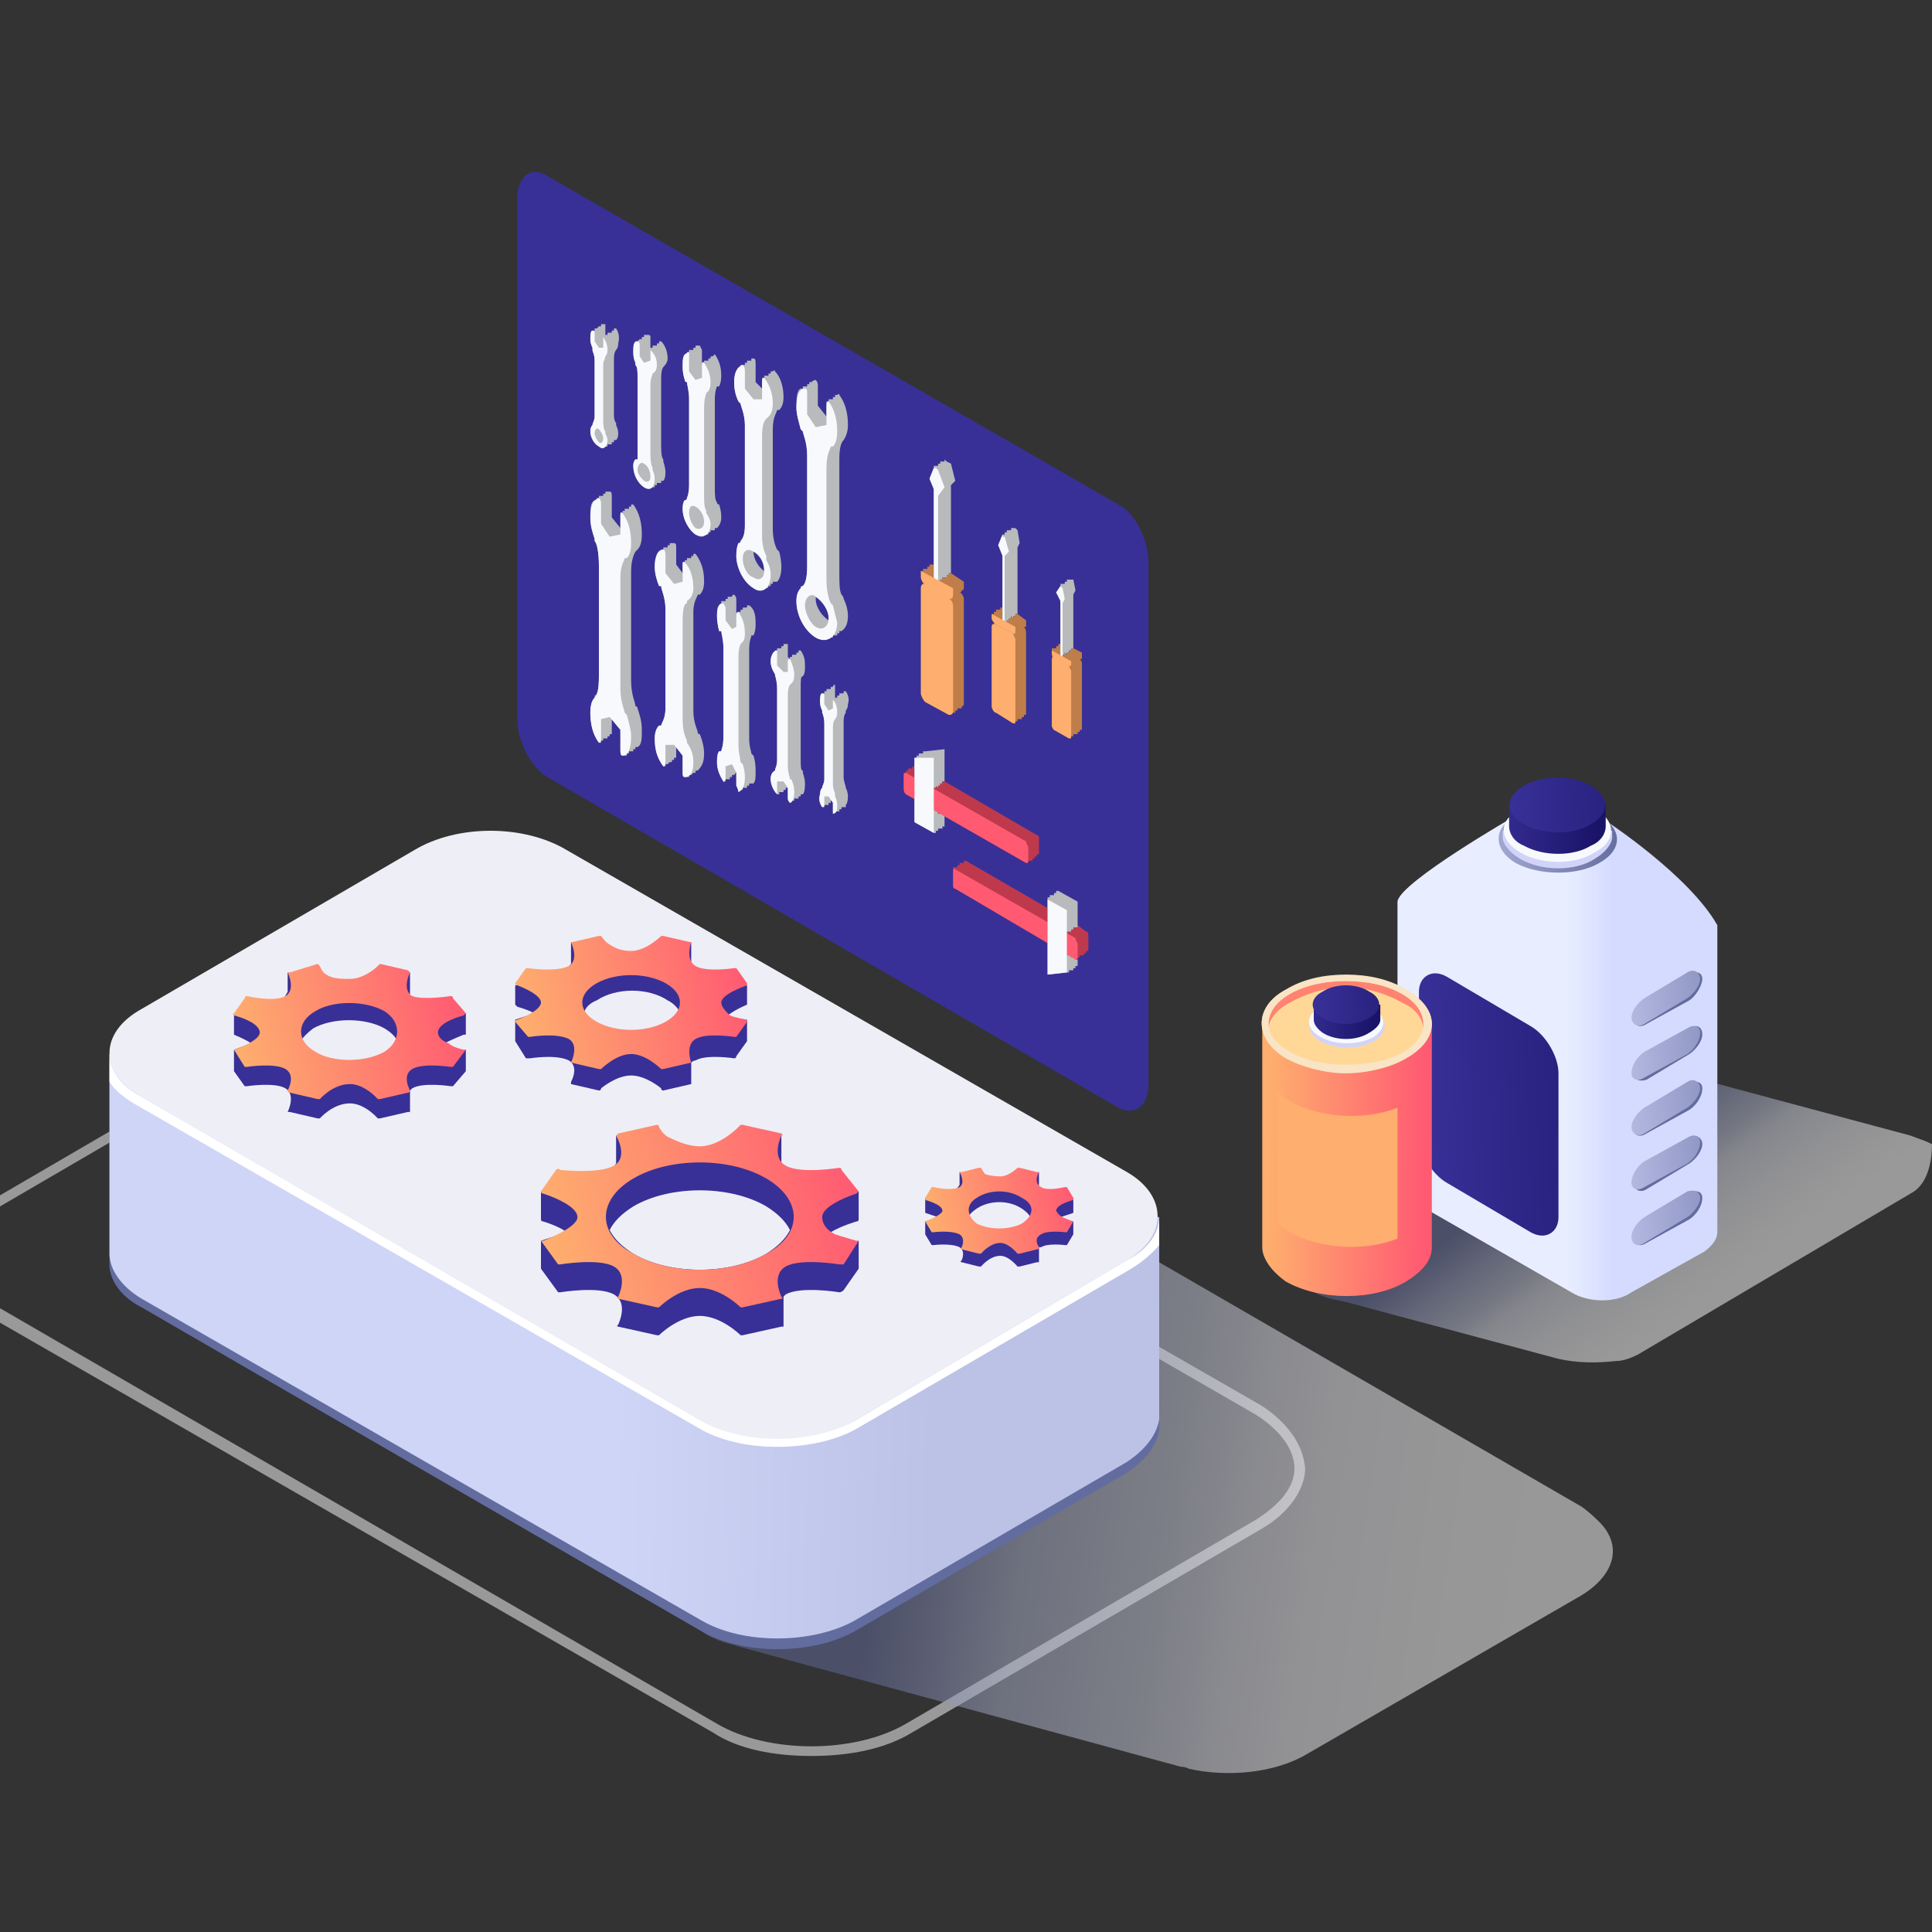 <svg version="1.2" xmlns="http://www.w3.org/2000/svg" viewBox="0 0 90 90" width="90" height="90">
	<rect x="0" y="0" width="90" height="90" fill="#333333" stroke="none"/>
	<title>New Project</title>
	<defs>
		<linearGradient id="g1" x1="41.7" y1="65.8" x2="75.3" y2="70.7" gradientUnits="userSpaceOnUse">
			<stop offset="0" stop-color="#636c9e"/>
			<stop offset=".1" stop-color="#858cb3"/>
			<stop offset=".2" stop-color="#aaafca"/>
			<stop offset=".4" stop-color="#c9ccdd"/>
			<stop offset=".5" stop-color="#e1e2ec"/>
			<stop offset=".6" stop-color="#f2f2f7"/>
			<stop offset=".8" stop-color="#fcfcfd"/>
			<stop offset="1" stop-color="#ffffff"/>
		</linearGradient>
		<linearGradient id="g2" x1="28.7" y1="62.2" x2="43.6" y2="62.5" gradientUnits="userSpaceOnUse">
			<stop offset="0" stop-color="#cfd5f7"/>
			<stop offset="1" stop-color="#bcc2e6"/>
		</linearGradient>
		<linearGradient id="g3" x1="34.8" y1="45.5" x2="24.3" y2="47.8" gradientUnits="userSpaceOnUse">
			<stop offset="0" stop-color="#ff5a72"/>
			<stop offset="1" stop-color="#feae6e"/>
		</linearGradient>
		<linearGradient id="g4" x1="21.6" y1="46.9" x2="11.1" y2="49.2" gradientUnits="userSpaceOnUse">
			<stop offset="0" stop-color="#ff5a72"/>
			<stop offset="1" stop-color="#feae6e"/>
		</linearGradient>
		<linearGradient id="g5" x1="50" y1="55.6" x2="43.3" y2="57.1" gradientUnits="userSpaceOnUse">
			<stop offset="0" stop-color="#ff5a72"/>
			<stop offset="1" stop-color="#feae6e"/>
		</linearGradient>
		<linearGradient id="g6" x1="39.9" y1="55.1" x2="25.6" y2="58.2" gradientUnits="userSpaceOnUse">
			<stop offset="0" stop-color="#ff5a72"/>
			<stop offset="1" stop-color="#feae6e"/>
		</linearGradient>
		<linearGradient id="g7" x1="73" y1="53.7" x2="78.3" y2="61.1" gradientUnits="userSpaceOnUse">
			<stop offset="0" stop-color="#636c9e"/>
			<stop offset=".2" stop-color="#9298bb"/>
			<stop offset=".4" stop-color="#b9bdd3"/>
			<stop offset=".5" stop-color="#d8dae6"/>
			<stop offset=".7" stop-color="#edeef4"/>
			<stop offset=".9" stop-color="#fbfbfc"/>
			<stop offset="1" stop-color="#ffffff"/>
		</linearGradient>
		<linearGradient id="g8" x1="73" y1="49.2" x2="75.1" y2="49.2" gradientUnits="userSpaceOnUse">
			<stop offset="0" stop-color="#e8eeff"/>
			<stop offset="1" stop-color="#d5dbff"/>
		</linearGradient>
		<linearGradient id="g9" x1="73" y1="57.3" x2="83.9" y2="55.9" gradientUnits="userSpaceOnUse">
			<stop offset="0" stop-color="#d0d4f9"/>
			<stop offset="1" stop-color="#636c9e"/>
		</linearGradient>
		<linearGradient id="g10" x1="73" y1="54.7" x2="83.9" y2="53.4" gradientUnits="userSpaceOnUse">
			<stop offset="0" stop-color="#d0d4f9"/>
			<stop offset="1" stop-color="#636c9e"/>
		</linearGradient>
		<linearGradient id="g11" x1="73" y1="52.2" x2="83.9" y2="50.8" gradientUnits="userSpaceOnUse">
			<stop offset="0" stop-color="#d0d4f9"/>
			<stop offset="1" stop-color="#636c9e"/>
		</linearGradient>
		<linearGradient id="g12" x1="73" y1="49.6" x2="83.9" y2="48.3" gradientUnits="userSpaceOnUse">
			<stop offset="0" stop-color="#d0d4f9"/>
			<stop offset="1" stop-color="#636c9e"/>
		</linearGradient>
		<linearGradient id="g13" x1="73" y1="47.1" x2="83.9" y2="45.7" gradientUnits="userSpaceOnUse">
			<stop offset="0" stop-color="#d0d4f9"/>
			<stop offset="1" stop-color="#636c9e"/>
		</linearGradient>
		<linearGradient id="g14" x1="75.6" y1="39.2" x2="65.5" y2="38.8" gradientUnits="userSpaceOnUse">
			<stop offset="0" stop-color="#636c9e"/>
			<stop offset="1" stop-color="#d0d4f9"/>
		</linearGradient>
		<linearGradient id="g15" x1="74.4" y1="38.5" x2="69.3" y2="38.5" gradientUnits="userSpaceOnUse">
			<stop offset="0" stop-color="#191468"/>
			<stop offset="1" stop-color="#383097"/>
		</linearGradient>
		<linearGradient id="g16" x1="79.3" y1="37.2" x2="70.4" y2="37.6" gradientUnits="userSpaceOnUse">
			<stop offset="0" stop-color="#191468"/>
			<stop offset="1" stop-color="#383097"/>
		</linearGradient>
		<linearGradient id="g17" x1="79.5" y1="56.8" x2="66.5" y2="57.4" gradientUnits="userSpaceOnUse">
			<stop offset="0" stop-color="#191468"/>
			<stop offset="1" stop-color="#383097"/>
		</linearGradient>
		<linearGradient id="g18" x1="66.4" y1="53.8" x2="59.1" y2="53.7" gradientUnits="userSpaceOnUse">
			<stop offset="0" stop-color="#ff5a72"/>
			<stop offset="1" stop-color="#feae6e"/>
		</linearGradient>
		<linearGradient id="g19" x1="64" y1="47.5" x2="60.5" y2="47.5" gradientUnits="userSpaceOnUse">
			<stop offset="0" stop-color="#191468"/>
			<stop offset="1" stop-color="#383097"/>
		</linearGradient>
		<linearGradient id="g20" x1="67.3" y1="46.6" x2="61.3" y2="46.9" gradientUnits="userSpaceOnUse">
			<stop offset="0" stop-color="#191468"/>
			<stop offset="1" stop-color="#383097"/>
		</linearGradient>
	</defs>
	<style>
		.s0 { opacity: .5;fill: #ffffff } 
		.s1 { opacity: .5;fill: url(#g1) } 
		.s2 { fill: #383097 } 
		.s3 { fill: #b8babc } 
		.s4 { fill: #bf394d } 
		.s5 { fill: #be7d49 } 
		.s6 { fill: #f7f9fc } 
		.s7 { fill: #feae6e } 
		.s8 { fill: #ff5a72 } 
		.s9 { fill: #636c9e } 
		.s10 { fill: url(#g2) } 
		.s11 { fill: #ffffff } 
		.s12 { fill: #eeeef6 } 
		.s13 { fill: url(#g3) } 
		.s14 { fill: url(#g4) } 
		.s15 { fill: url(#g5) } 
		.s16 { fill: url(#g6) } 
		.s17 { opacity: .5;fill: url(#g7) } 
		.s18 { fill: url(#g8) } 
		.s19 { fill: url(#g9) } 
		.s20 { fill: url(#g10) } 
		.s21 { fill: url(#g11) } 
		.s22 { fill: url(#g12) } 
		.s23 { fill: url(#g13) } 
		.s24 { fill: url(#g14) } 
		.s25 { fill: #d1d4f8 } 
		.s26 { fill: url(#g15) } 
		.s27 { fill: url(#g16) } 
		.s28 { fill: url(#g17) } 
		.s29 { fill: url(#g18) } 
		.s30 { fill: #ffd898 } 
		.s31 { fill: #ff8370 } 
		.s32 { fill: #f9e4c5 } 
		.s33 { fill: url(#g19) } 
		.s34 { fill: url(#g20) } 
	</style>
	<g id="Folder 1">
		<path id="Layer" fill-rule="evenodd" class="s0" d="m37.8 81.8c-1.7 0-3.4-0.3-4.6-1.1l-33.4-19.2c-1.3-0.8-2-1.8-2-2.9c0-1.1 0.7-2.1 2-2.8l16.3-9.5c2.6-1.5 6.7-1.5 9.3 0l33.4 19.2c1.2 0.8 1.9 1.8 2 2.9c0 1-0.8 2.1-2 2.8l-16.3 9.5c-1.3 0.8-3 1.1-4.7 1.1zm-17-36.2c-1.6 0-3.2 0.4-4.5 1.1l-16.3 9.5c-1.1 0.7-1.7 1.5-1.7 2.4c0 0.9 0.6 1.8 1.8 2.4l33.3 19.3c2.4 1.4 6.4 1.4 8.8 0l16.3-9.5c1.1-0.7 1.8-1.5 1.8-2.4c0-0.9-0.7-1.8-1.8-2.5l-33.3-19.2c-1.3-0.7-2.8-1.1-4.4-1.1z" />
		<path id="Layer" class="s1" d="m73.7 74.3l-12.8 7.4c-1.5 0.9-3.7 1.1-5.5 0.7q-0.2-0.1-0.4-0.1l-20.6-5.6q-0.3-0.1-0.7-0.2q-0.6-0.2-1-0.5l-26.1-15.1c-2-1.1-2-2.9 0-4.1l12.7-7.4c2-1.1 5.1-1.2 7.1 0l12 6.9l2.1-1.2c1.9-1.1 5.1-1.1 7.1 0l26.1 15.1q0.4 0.3 0.7 0.6c1.2 1.1 0.9 2.5-0.7 3.5z" />
		<path id="Layer" class="s2" d="m53.5 50.5c0 1-0.6 1.5-1.4 1.1l-26.6-15.4c-0.7-0.4-1.4-1.6-1.4-2.7v-24.3c0-1 0.7-1.5 1.4-1l26.6 15.3c0.8 0.4 1.4 1.7 1.4 2.7z" />
		<path id="Layer" fill-rule="evenodd" class="s3" d="m39.1 18.4c0.3 0.4 0.4 0.9 0.4 1.4q0 0.4-0.2 0.7q0 0 0 0q0 0 0 0q0 0 0 0c-0.1 0.1-0.2 0.3-0.2 0.9c0 0 0 5.2 0 5.2c0 0.6 0 0.9 0.1 1.1q0.1 0.1 0.1 0.2q0.2 0.4 0.2 0.8q0 0.5-0.3 0.7q0 0 0 0q0 0 0 0q0 0 0 0q0 0 0 0q0 0 0 0q0 0 0 0q0 0 0 0q0 0 0 0q0 0-0.1 0q0 0 0 0q0 0 0 0q0 0 0 0q0 0 0 0.1q0 0 0 0q0 0 0 0q0 0 0 0q0 0 0 0q0 0 0 0q0 0 0 0q0 0 0 0q0 0 0 0q0 0 0 0q0 0 0 0q0 0 0 0q0 0 0 0q0 0 0 0q0 0 0 0q-0.1 0-0.1 0q0 0 0 0q0 0 0 0q0 0 0 0q0 0 0 0q0 0 0 0q0 0 0 0q0 0 0 0q0 0 0 0q0 0 0 0q0 0 0 0q0 0 0 0q0 0 0 0.1q0 0 0 0q0 0 0 0q0 0 0 0q0 0 0 0q0 0 0 0q-0.1 0-0.1 0q0 0 0 0q0 0 0 0q0 0 0 0q0 0 0 0q0 0 0 0q0 0 0 0q0 0 0 0q0 0 0 0q0 0 0 0q0 0 0 0q0 0 0 0q0 0 0 0q0 0 0 0q0 0 0 0q0 0 0 0q0 0 0 0q0 0 0 0q0 0-0.1 0q0 0 0 0q0 0 0 0q0 0 0 0.1q0 0 0 0q0 0 0 0q0 0 0 0q0 0 0 0q0 0 0 0q0 0 0 0q0 0 0 0q0 0 0 0q0 0 0 0q0 0 0 0q0 0 0 0q0 0 0 0q0 0 0 0q0 0 0 0q0 0-0.1 0q0 0 0 0q0 0 0 0q0 0 0 0q0 0 0 0q0 0 0 0q0 0 0 0q0 0 0 0q0 0 0 0q0 0 0 0q0 0 0 0q0 0 0 0q-0.3 0.2-0.7 0c-0.5-0.3-0.9-1-0.9-1.7q0-0.4 0.2-0.6q0-0.1 0.1-0.1c0.1-0.1 0.2-0.4 0.2-0.9c0 0 0-5.2 0-5.2c0-0.6-0.2-1-0.2-1.1q-0.1-0.1-0.1-0.1c-0.1-0.4-0.2-0.7-0.2-1c0-0.4 0-0.8 0.2-0.9q0 0 0 0q0 0 0 0q0 0 0 0q0.1 0 0.1 0q0 0 0 0q0 0 0 0q0 0 0 0q0 0 0 0q0 0 0 0q0 0 0 0q0 0 0 0q0 0 0 0q0 0 0 0q0 0 0 0q0 0 0 0q0 0 0 0q0 0 0 0q0 0 0 0q0 0 0 0q0 0 0 0q0 0 0-0.1q0 0 0.1 0q0 0 0 0q0 0 0 0q0 0 0 0q0 0 0 0q0 0 0 0q0 0 0 0q0 0 0 0q0 0 0 0q0 0 0 0q0 0 0 0q0 0 0 0q0 0 0 0q0 0 0 0q0 0 0 0q0 0 0 0q0 0 0 0q0 0 0 0q0 0 0.1 0q0 0 0 0q0 0 0 0q0 0 0 0q0 0 0 0q0 0 0 0q0 0 0 0q0-0.1 0-0.1q0 0 0 0q0 0 0 0q0 0 0 0q0 0 0 0q0 0 0 0q0 0 0 0q0 0 0 0q0 0 0 0q0 0 0 0q0 0 0.1 0q0 0 0 0q0 0 0 0q0 0 0 0q0 0 0 0q0 0 0 0q0 0 0 0q0 0 0 0q0 0 0 0q0 0 0 0q0 0 0 0q0 0 0 0q0 0 0 0q0 0 0 0q0 0 0 0q0 0 0 0q0 0 0 0q0-0.1 0-0.1q0 0 0 0q0.1 0 0.1 0q0 0 0 0q0 0 0 0q0 0 0 0q0 0 0 0q0 0 0 0q0 0 0 0q0 0 0 0q0 0 0 0q0 0 0 0q0 0 0 0q0 0 0 0q0 0 0 0q0 0 0 0q0 0 0 0q0 0 0 0q0 0 0 0q0.1-0.1 0.2-0.1c0.1 0.1 0.1 0.2 0.1 0.3c0 0.4 0 0.9 0 0.9l0.4 0.5c0-0.2 0-0.4 0-0.5q0-0.2 0-0.2q0 0 0 0q0 0 0 0q0 0 0 0q0.1 0 0.1 0q0 0 0 0q0 0 0 0q0 0 0 0q0 0 0 0q0 0 0 0q0 0 0 0q0 0 0 0q0 0 0 0q0 0 0 0q0 0 0 0q0 0 0 0q0 0 0 0q0 0 0 0q0-0.1 0-0.1q0 0 0 0q0 0 0 0q0 0 0 0q0.1 0 0.1 0q0 0 0 0q0 0 0 0q0 0 0 0q0 0 0 0q0 0 0 0q0 0 0 0q0 0 0 0q0 0 0 0q0 0 0 0q0 0 0 0q0 0 0 0q0 0 0 0q0 0 0 0q0 0 0 0q0 0 0 0q0 0 0 0q0 0 0 0q0 0 0.1 0q0 0 0 0q0 0 0 0q0 0 0 0q0 0 0 0q0-0.1 0-0.1q0 0 0 0q0 0 0 0q0 0 0 0q0 0 0 0q0 0 0 0q0 0 0 0q0 0 0 0q0 0 0 0q0 0 0 0q0 0 0 0q0 0 0 0q0 0 0 0q0 0 0.1 0q0 0 0 0q0 0 0 0q0 0 0 0q0 0 0 0q0 0 0 0q0 0 0 0q0 0 0 0q0 0 0 0q0 0 0 0q0 0 0 0q0 0 0 0q0 0 0 0q0 0 0 0q0-0.1 0-0.1q0 0 0 0q0 0 0 0q0 0 0 0q0 0 0 0q0.1 0 0.1 0q0 0 0 0q0 0 0 0q0 0 0 0q0 0 0 0q0 0 0 0q0 0 0 0q0 0 0 0q0 0 0 0q0 0 0 0q0 0 0 0q0 0 0 0q0 0 0 0q0 0 0 0q0 0 0 0q0 0 0 0q0 0 0 0q0.1-0.1 0.1 0zm-0.5 10.5q0 0 0-0.1c0-0.4-0.3-0.8-0.6-1q0 0 0 0q0 0 0 0.1c0 0.4 0.3 0.8 0.6 1q0 0 0 0zm-5.2-4.3q0 0 0 0q0 0 0 0q0 0 0 0q0 0 0 0q0 0 0 0q0 0-0.1 0q0 0 0 0q0 0 0 0q0 0 0 0q0 0 0 0q0 0 0 0q0 0 0 0q0 0 0 0q0 0 0 0q0 0 0 0q0 0 0 0q0 0 0 0q0 0 0 0q0 0 0 0q0 0 0 0q0 0 0 0.1q0 0 0 0q0 0 0 0q0 0 0 0q-0.1 0-0.1 0q0 0 0 0q0 0 0 0q0 0 0 0q0 0 0 0q0 0 0 0q0 0 0 0q0 0 0 0q0 0 0 0q0 0 0 0q0 0 0 0q0 0 0 0q0 0 0 0q0 0 0 0q0 0 0 0q0 0 0 0q0 0 0 0q0 0 0 0q-0.1 0-0.1 0q0 0 0 0q0 0 0 0q0 0 0 0q0 0 0 0q0 0.1 0 0.1q0 0 0 0q0 0 0 0q0 0 0 0q0 0 0 0q0 0 0 0q0 0 0 0q0 0 0 0q0 0 0 0q0 0 0 0q0 0 0 0q0 0 0 0q0 0 0 0q0 0-0.1 0q0 0 0 0q0 0 0 0q0 0 0 0q0 0 0 0q0 0 0 0q0 0 0 0q0 0 0 0q0 0 0 0q0 0 0 0q0 0 0 0q0 0 0 0q0 0 0 0q0 0 0 0q0 0.1 0 0.1q0 0 0 0q0 0 0 0q0 0 0 0q0 0-0.1 0q0 0 0 0q0 0 0 0q0 0 0 0q0 0 0 0q0 0 0 0q0 0 0 0q0 0 0 0q0 0 0 0q0 0 0 0q0 0 0 0q0 0 0 0q0 0 0 0q0 0 0 0q-0.2 0.2-0.5 0c-0.3-0.2-0.6-0.7-0.6-1.2q0-0.3 0.1-0.4q0.1 0 0.1-0.1c0 0 0.1-0.2 0.1-0.6c0 0 0-4 0-4c0-0.4-0.1-0.7-0.1-0.8q-0.1 0-0.1-0.1q-0.1-0.3-0.1-0.6c0-0.3 0-0.5 0.1-0.6q0 0 0.1 0q0 0 0 0q0 0 0 0q0 0 0 0q0 0 0 0q0 0 0-0.1q0 0 0 0q0 0 0 0q0 0 0 0q0 0 0 0q0 0 0 0q0 0 0 0q0 0 0 0q0 0 0 0q0 0 0 0q0 0 0 0q0 0 0 0q0 0 0 0q0 0 0.1 0q0 0 0 0q0 0 0 0q0 0 0 0q0 0 0 0q0 0 0 0q0 0 0 0q0 0 0 0q0 0 0 0q0 0 0 0q0 0 0 0q0 0 0 0q0 0 0 0q0 0 0 0q0-0.1 0-0.1q0 0 0 0q0 0 0 0q0 0 0 0q0 0 0 0q0.1 0 0.1 0q0 0 0 0q0 0 0 0q0 0 0 0q0 0 0 0q0 0 0 0q0 0 0 0q0 0 0 0q0 0 0 0q0 0 0 0q0 0 0 0q0 0 0 0q0 0 0 0q0 0 0 0q0 0 0 0q0 0 0 0q0 0 0 0q0 0 0 0q0.1 0 0.1 0q0 0 0 0q0 0 0 0q0 0 0 0q0-0.1 0-0.1q0 0 0 0q0 0 0 0q0 0 0 0q0 0 0 0q0 0 0 0q0 0 0 0q0 0 0 0q0 0 0 0q0 0 0 0q0 0 0 0q0 0 0 0q0 0 0 0q0 0 0 0q0 0 0.1 0q0 0 0 0q0 0 0 0q0 0 0 0q0 0 0 0q0 0 0 0q0 0 0 0q0 0 0 0q0 0 0 0q0 0 0 0q0 0 0 0q0 0 0 0q0 0 0-0.1q0 0 0 0q0 0 0 0q0 0 0 0q0 0 0 0q0 0 0 0q0 0 0.1 0q0 0 0 0q0 0 0.1 0q0 0 0.1 0.2c0 0.2 0 0.6 0 0.6v0.1q0 0 0 0q0-0.1 0.1-0.1q0 0 0 0q0 0 0 0q0 0 0 0q0 0 0 0q0 0 0 0q0 0 0 0q0 0 0-0.1q0 0 0 0q0 0 0 0q0 0 0 0q0 0 0 0q0 0 0 0q0 0 0 0q0 0 0 0q0.1 0 0.1 0q0 0 0 0q0 0 0 0q0 0 0 0q0 0 0 0q0 0 0 0q0 0 0 0q0 0 0 0q0 0 0 0q0 0 0 0q0 0 0 0q0 0 0 0q0 0 0 0q0 0 0 0q0 0 0 0q0 0 0 0q0 0 0 0q0 0 0 0q0 0 0.1 0q0-0.1 0-0.1q0 0 0 0q0 0 0 0q0 0 0 0q0 0 0 0q0 0 0 0q0 0 0 0q0 0 0 0q0 0 0 0q0 0 0 0q0 0 0 0q0 0 0 0q0 0 0 0q0 0 0 0q0 0 0 0q0 0 0 0q0 0 0 0q0 0 0.1 0q0 0 0 0q0 0 0 0q0 0 0 0q0 0 0 0q0 0 0 0q0 0 0 0q0 0 0 0q0 0 0 0q0 0 0 0q0-0.1 0-0.1q0 0 0 0q0 0 0 0q0 0 0 0q0 0 0 0q0 0 0 0q0 0 0 0q0 0 0 0q0 0 0 0q0.1 0 0.1 0q0 0 0 0q0 0 0 0q0 0 0 0q0 0 0 0q0 0 0 0q0 0 0 0q0 0 0 0q0 0 0 0q0 0 0 0q0 0 0 0q0 0 0 0q0 0 0 0q0 0 0 0q0 0 0 0q0 0 0 0q0 0 0 0q0 0 0 0q0.1-0.1 0.1-0.1q0 0 0 0q0 0 0 0q0 0 0 0q0 0 0 0q0 0 0 0q0 0 0 0c0.2 0.3 0.3 0.6 0.3 1q0 0.3-0.1 0.5q0 0-0.1 0q0 0 0 0c0 0-0.1 0.2-0.1 0.6v4.1c0 0.3 0 0.6 0.1 0.7q0 0.1 0.1 0.1q0.1 0.3 0.1 0.6q0 0.3-0.2 0.5q0 0 0 0zm-0.8-0.8q0.1 0.1 0.2 0.2q-0.1-0.1-0.2-0.2zm-2.7 1.1q0 0.5-0.2 0.7q0 0-0.1 0.1c0 0-0.2 0.3-0.2 0.9v3.8v1.3c0 0.7 0.2 1 0.2 1.2q0.1 0 0.1 0.1c0.1 0.3 0.2 0.6 0.2 1c0 0.4 0 0.7-0.2 0.8q0 0 0 0q0 0 0 0q0 0 0 0q-0.1 0-0.1 0q0 0 0 0q0 0 0 0q0 0 0 0q0 0 0 0q0 0 0 0q0 0 0 0q0 0.1 0 0.1q0 0 0 0q0 0 0 0q0 0 0 0q0 0 0 0q0 0 0 0q0 0 0 0q0 0 0 0q0 0 0 0q0 0 0 0q0 0 0 0q0 0-0.1 0q0 0 0 0q0 0 0 0q0 0 0 0q0 0 0 0q0 0 0 0q0 0 0 0q0 0 0 0q0 0 0 0q0 0 0 0q0 0 0 0q0 0 0 0q0 0 0 0q0 0 0 0q0 0 0 0q0 0 0 0q0 0.1 0 0.1q0 0 0 0q0 0-0.1 0q0 0 0 0q0 0 0 0q0 0 0 0q0 0 0 0q0 0 0 0q0 0 0 0q0 0 0 0q0 0 0 0q0 0 0 0q0 0 0 0q0 0 0 0q0 0 0 0q0 0 0 0q0 0 0 0q0 0 0 0q0 0 0 0q0 0 0 0q-0.1 0-0.1 0q0 0 0 0q0 0 0 0q0 0 0 0q0 0 0 0q0 0 0 0.1q0 0 0 0q0 0 0 0q0 0 0 0q0 0 0 0q0 0 0 0q0 0 0 0q0 0 0 0q0 0 0 0q0 0 0 0q0 0 0 0q0 0 0 0q0 0 0 0q-0.1 0-0.1 0q0 0 0 0q0 0 0 0q0 0 0 0q0 0 0 0q0 0 0 0q0 0 0 0q0 0 0 0q0 0 0 0q0 0 0 0q0 0 0 0q0 0 0 0q0 0 0 0q0 0 0 0q0 0 0 0.1q0 0 0 0q0 0 0 0q-0.1 0-0.2 0c-0.1 0-0.1-0.2-0.1-0.3c0-0.3 0-0.9 0-0.9l-0.4-0.5c0 0.2 0 0.4 0 0.6q0 0.1 0 0.1q0 0 0 0q0 0 0 0q0 0 0 0q-0.1 0-0.1 0q0 0 0 0q0 0 0 0q0 0 0 0q0 0.1 0 0.1q0 0 0 0q0 0 0 0q0 0 0 0q0 0 0 0q0 0 0 0q0 0 0 0q0 0 0 0q0 0 0 0q0 0 0 0q0 0 0 0q0 0 0 0q0 0 0 0q0 0 0 0q0 0-0.1 0q0 0 0 0q0 0 0 0q0 0 0 0q0 0 0 0q0 0 0 0q0 0 0 0q0 0 0 0q0 0 0 0q0 0 0 0q0 0 0 0q0 0 0 0q0 0 0 0q0 0.1 0 0.1q0 0 0 0q0 0 0 0q0 0 0 0q0 0 0 0q0 0-0.1 0q0 0 0 0q0 0 0 0q0 0 0 0q0 0 0 0q0 0 0 0q0 0 0 0q0 0 0 0q0 0 0 0q0 0 0 0q0 0 0 0q0 0 0 0q0 0 0 0q0 0 0 0q0 0 0 0q0 0 0 0q0 0 0 0q0 0 0 0q0 0-0.1 0q0 0 0 0q0 0 0 0q0 0 0 0.1q0 0 0 0q0 0 0 0q0 0 0 0q0 0 0 0q0 0 0 0q0 0 0 0q0 0 0 0q0 0 0 0q0 0 0 0q0 0 0 0q0 0 0 0q0 0 0 0q0 0 0 0q0 0 0 0q0 0 0 0q-0.1 0-0.1 0q0 0 0 0q0 0 0 0q0 0 0 0q0 0 0 0q0 0 0 0q0 0 0 0q0 0 0 0q0 0 0 0q0 0 0 0q0 0 0 0q0 0 0 0.1q0 0 0 0q0 0 0 0q0 0 0 0q0 0 0 0q0 0 0 0q-0.1 0-0.1 0c-0.3-0.4-0.4-0.9-0.4-1.4q0-0.5 0.2-0.7q0 0 0 0q0 0 0 0q0 0 0-0.1c0.1 0 0.2-0.2 0.2-0.9v-3.4c0 0 0-1.7 0-1.7c0-0.7-0.1-1.1-0.2-1.2q0 0 0-0.1q0 0 0 0q0 0 0 0c-0.1-0.3-0.2-0.6-0.2-1c0-0.4 0-0.7 0.2-0.8q0 0 0 0q0 0 0 0q0 0 0 0q0 0 0.1 0q0 0 0 0q0 0 0 0q0 0 0 0q0 0 0 0q0 0 0-0.1q0 0 0 0q0 0 0 0q0 0 0 0q0 0 0 0q0 0 0 0q0 0 0 0q0 0 0 0q0 0 0 0q0 0 0 0q0 0 0 0q0 0 0 0q0 0 0 0q0 0 0.1 0q0 0 0 0q0 0 0 0q0 0 0 0q0 0 0 0q0 0 0 0q0 0 0 0q0 0 0 0q0 0 0 0q0 0 0 0q0 0 0 0q0 0 0 0q0 0 0 0q0 0 0 0q0 0 0-0.1q0 0 0 0q0 0 0 0q0 0 0 0q0 0 0 0q0.1 0 0.1 0q0 0 0 0q0 0 0 0q0 0 0 0q0 0 0 0q0 0 0 0q0 0 0 0q0 0 0 0q0 0 0 0q0 0 0 0q0 0 0 0q0 0 0 0q0 0 0 0q0 0 0 0q0 0 0 0q0 0 0 0q0 0 0 0q0.1 0 0.1 0q0 0 0 0q0 0 0 0q0 0 0 0q0 0 0-0.1q0 0 0 0q0 0 0 0q0 0 0 0q0 0 0 0q0 0 0 0q0 0 0 0q0 0 0 0q0 0 0 0q0 0 0 0q0 0 0 0q0 0 0 0q0 0 0 0q0 0 0 0q0 0 0.1 0q0 0 0 0q0 0 0 0q0 0 0 0q0 0 0 0q0 0 0 0q0 0 0 0q0 0 0 0q0 0 0 0q0 0 0 0q0 0 0 0q0 0 0 0q0 0 0 0q0-0.1 0-0.1q0 0 0 0q0 0 0 0q0 0 0 0q0.1 0 0.2 0c0.1 0 0.1 0.1 0.1 0.3c0 0.3 0 0.9 0 0.9l0.4 0.5c0-0.2 0-0.4 0-0.6q0-0.1 0-0.1q0 0 0 0q0 0 0 0q0 0 0 0q0 0 0.1 0q0 0 0 0q0 0 0 0q0-0.1 0-0.1q0 0 0 0q0 0 0 0q0 0 0 0q0 0 0 0q0 0 0 0q0 0 0 0q0 0 0 0q0 0 0 0q0 0 0 0q0 0 0 0q0 0 0 0q0 0 0 0q0 0 0 0q0 0 0 0q0 0 0.1 0q0 0 0 0q0 0 0 0q0 0 0 0q0 0 0 0q0 0 0 0q0 0 0 0q0 0 0 0q0 0 0 0q0 0 0 0q0 0 0 0q0 0 0-0.1q0 0 0 0q0 0 0 0q0 0 0 0q0 0 0 0q0 0 0 0q0 0 0 0q0 0 0 0q0.1 0 0.1 0q0 0 0 0q0 0 0 0q0 0 0 0q0 0 0 0q0 0 0 0q0 0 0 0q0 0 0 0q0 0 0 0q0 0 0 0q0 0 0 0q0 0 0 0q0 0 0 0q0 0 0 0q0 0 0 0q0 0 0 0q0 0 0 0q0 0 0 0q0.1 0 0.1 0q0 0 0-0.1q0 0 0 0q0 0 0 0q0 0 0 0q0 0 0 0q0 0 0 0q0 0 0 0q0 0 0 0q0 0 0 0q0 0 0 0q0 0 0 0q0 0 0 0q0 0 0 0q0 0 0 0q0 0 0 0q0 0 0 0q0 0 0 0q0.1 0 0.1 0q0 0 0 0q0 0 0 0q0 0 0 0q0 0 0 0q0 0 0 0q0 0 0 0q0 0 0 0q0 0 0 0q0 0 0 0q0-0.1 0-0.1q0 0 0 0q0 0 0 0q0 0 0 0q0 0 0 0q0 0 0 0q0 0 0 0q0.1 0 0.1 0c0.3 0.4 0.4 0.9 0.4 1.4zm2.9 2.2q0 0.4-0.2 0.6q-0.1 0-0.1 0c0 0.1-0.2 0.3-0.2 0.8v3.6c0 0 0 1 0 1c0 0.6 0.2 0.9 0.2 1q0 0.1 0.1 0.1q0.2 0.5 0.2 0.9c0 0.4-0.1 0.6-0.3 0.8q0 0 0 0q0 0 0 0q0 0 0 0q0 0 0 0q0 0 0 0q0 0 0 0q0 0 0 0q0 0 0 0q0 0 0 0q0 0 0 0q0 0 0 0q0 0 0 0q0 0 0 0q0 0 0 0q0 0 0 0q0 0 0 0q0 0-0.1 0q0 0 0 0q0 0 0 0q0 0 0 0q0 0 0 0q0 0 0 0q0 0 0 0q0 0 0 0q0 0 0 0q0 0 0 0q0 0.1 0 0.1q0 0 0 0q0 0 0 0q0 0 0 0q0 0 0 0q0 0 0 0q0 0 0 0q0 0 0 0q0 0-0.1 0q0 0 0 0q0 0 0 0q0 0 0 0q0 0 0 0q0 0 0 0q0 0 0 0q0 0 0 0q0 0 0 0q0 0 0 0q0 0 0 0q0 0 0 0q0 0 0 0q0 0 0 0q0 0 0 0q0 0 0 0q0 0 0 0q0 0 0 0q0 0 0 0q-0.1 0.1-0.1 0.1q0 0 0 0q0 0 0 0q0 0 0 0q0 0 0 0q0 0 0 0q0 0 0 0q0 0 0 0q0 0 0 0q0 0 0 0q0 0 0 0q0 0 0 0q0 0 0 0q0 0 0 0q0 0 0 0q0 0 0 0q0 0 0 0q0 0 0 0q-0.1 0-0.1 0q0 0 0 0q0 0 0 0q0 0 0 0q0 0 0 0q0 0 0 0q0 0 0 0q0 0 0 0q0 0 0 0q0 0.1 0 0.1q0 0 0 0q0 0 0 0q0 0 0 0q0 0 0 0q0 0 0 0q0 0 0 0q0 0 0 0q0 0 0 0q0 0-0.1 0q0 0 0 0q0 0 0 0q0 0 0 0q0 0-0.1 0c-0.1 0-0.1-0.1-0.1-0.2c0-0.3 0-0.8 0-0.8l-0.3-0.4q0 0.2 0 0.4q0 0.1 0 0.1q0 0 0 0q0 0 0 0q0 0 0 0q0 0 0 0q0 0-0.1 0q0 0 0 0.1q0 0 0 0q0 0 0 0q0 0 0 0q0 0 0 0q0 0 0 0q0 0 0 0q0 0 0 0q0 0 0 0q0 0 0 0q0 0 0 0q0 0 0 0q0 0 0 0q0 0 0 0q0 0 0 0q0 0 0 0q0 0 0 0q0 0-0.1 0q0 0 0 0q0 0 0 0q0 0 0 0q0 0 0 0q0 0 0 0q0 0 0 0q0 0 0 0q0 0 0 0q0 0 0 0q0 0 0 0.1q0 0 0 0q0 0 0 0q0 0 0 0q0 0 0 0q0 0 0 0q0 0 0 0q0 0 0 0q0 0 0 0q-0.1 0-0.1 0q0 0 0 0q0 0 0 0q0 0 0 0q0 0 0 0q0 0 0 0q0 0 0 0q0 0 0 0q0 0 0 0q0 0 0 0q0 0 0 0q0 0 0 0q0 0 0 0q0 0 0 0q0 0 0 0q0 0 0 0q0 0 0 0q0 0 0 0q-0.1 0.1-0.1 0.1q0 0 0 0q0 0 0 0q0 0 0 0q0 0 0 0q0 0 0 0q0 0 0 0q0 0 0 0q0 0 0 0q0 0 0 0q0 0 0 0q0 0 0 0q0 0 0 0q0 0 0 0q0 0 0 0q0 0 0 0q0 0 0 0q0 0 0 0q0 0-0.1 0q0 0 0 0q0 0 0 0q0 0 0 0q0 0 0 0q0 0 0 0q0 0 0 0q0 0 0 0q0 0 0 0q0 0.1 0 0.1q0 0 0 0q0 0 0 0q0 0 0 0q0 0 0 0q0 0 0 0q0 0 0 0q-0.1 0-0.1 0c-0.3-0.4-0.4-0.8-0.4-1.3q0-0.4 0.2-0.6q0 0 0 0q0 0 0.1 0q0 0 0 0c0-0.1 0.2-0.3 0.2-0.8v-3.1c0 0 0-1.5 0-1.5c0-0.6-0.2-0.9-0.2-1.1q0 0-0.1 0q0 0 0 0q0 0 0 0q-0.2-0.5-0.2-0.9c0-0.4 0.1-0.6 0.3-0.7q0 0 0-0.1q0 0 0 0q0 0 0 0q0 0 0 0q0 0 0 0q0 0 0 0q0 0 0 0q0 0 0 0q0 0 0 0q0 0 0 0q0 0 0 0q0 0 0 0q0 0 0 0q0 0 0 0q0 0 0 0q0 0 0.1 0q0 0 0 0q0 0 0 0q0 0 0 0q0 0 0 0q0 0 0 0q0 0 0 0q0 0 0 0q0 0 0 0q0 0 0 0q0 0 0 0q0 0 0 0q0 0 0-0.1q0 0 0 0q0 0 0 0q0 0 0 0q0 0 0 0q0 0 0 0q0 0 0 0q0.1 0 0.1 0q0 0 0 0q0 0 0 0q0 0 0 0q0 0 0 0q0 0 0 0q0 0 0 0q0 0 0 0q0 0 0 0q0 0 0 0q0 0 0 0q0 0 0 0q0 0 0 0q0 0 0 0q0 0 0 0q0 0 0 0q0 0 0 0q0 0 0 0q0.1 0 0.1 0q0 0 0 0q0-0.1 0-0.1q0 0 0 0q0 0 0 0q0 0 0 0q0 0 0 0q0 0 0 0q0 0 0 0q0 0 0 0q0 0 0 0q0 0 0 0q0 0 0 0q0 0 0 0q0 0 0 0q0 0 0 0q0 0 0 0q0 0 0 0q0 0 0.1 0q0 0 0 0q0 0 0 0q0 0 0 0q0 0 0 0q0 0 0 0q0 0 0 0q0 0 0 0q0 0 0 0q0 0 0 0q0 0 0 0q0-0.1 0-0.1q0 0 0 0q0 0 0 0q0 0 0 0q0 0 0 0q0 0 0 0q0 0 0 0q0 0 0.1 0q0 0 0 0q0 0 0 0q0 0 0 0q0 0 0 0q0 0 0.1 0c0.1 0 0.1 0.1 0.1 0.2c0 0.3 0 0.8 0 0.8l0.3 0.4q0-0.2 0-0.4q0-0.1 0-0.1q0 0 0 0q0 0 0 0q0 0 0 0q0 0 0.1 0q0 0 0 0q0 0 0 0q0 0 0-0.1q0 0 0 0q0 0 0 0q0 0 0 0q0 0 0 0q0 0 0 0q0 0 0 0q0 0 0 0q0 0 0 0q0 0 0 0q0 0 0 0q0 0 0 0q0 0 0 0q0 0 0 0q0 0 0 0q0 0 0 0q0.1 0 0.1 0q0 0 0 0q0 0 0 0q0 0 0 0q0 0 0 0q0 0 0 0q0 0 0 0q0 0 0 0q0 0 0 0q0 0 0 0q0 0 0 0q0 0 0-0.1q0 0 0 0q0 0 0 0q0 0 0 0q0 0 0 0q0 0 0 0q0 0 0 0q0.1 0 0.1 0q0 0 0 0q0 0 0 0q0 0 0 0q0 0 0 0q0 0 0 0q0 0 0 0q0 0 0 0q0 0 0 0q0 0 0 0q0 0 0 0q0 0 0 0q0 0 0 0q0 0 0 0q0 0 0 0q0 0 0 0q0 0 0 0q0 0 0 0q0 0 0.1 0q0 0 0 0q0-0.1 0-0.1q0 0 0 0q0 0 0 0q0 0 0 0q0 0 0 0q0 0 0 0q0 0 0 0q0 0 0 0q0 0 0 0q0 0 0 0q0 0 0 0q0 0 0 0q0 0 0 0q0 0 0 0q0 0 0 0q0 0 0 0q0 0 0.1 0q0 0 0 0q0 0 0 0q0 0 0 0q0 0 0 0q0 0 0 0q0 0 0 0q0 0 0 0q0 0 0 0q0 0 0 0q0 0 0 0q0-0.1 0-0.1q0 0 0 0q0 0 0 0q0 0 0 0q0 0 0 0q0 0 0 0q0.1 0 0.1 0c0.3 0.4 0.4 0.8 0.4 1.3zm2.4 2q0 0.3-0.1 0.5q0 0-0.1 0c0 0.1-0.1 0.2-0.1 0.7v3.2v0.9c0 0.4 0.1 0.6 0.1 0.7q0.1 0.1 0.1 0.1q0.1 0.3 0.1 0.7c0 0.3 0 0.5-0.1 0.6q0 0-0.1 0q0 0 0 0q0 0 0 0q0 0 0 0q0 0 0 0q0 0 0 0q0 0 0 0q0 0 0 0q0 0 0 0q0 0 0 0q0 0 0 0q0 0 0 0q0 0 0 0q0 0 0 0q0 0 0 0q0 0 0 0q0 0 0 0q0 0 0 0q0 0 0 0q-0.1 0-0.1 0q0 0 0 0q0 0 0 0.1q0 0 0 0q0 0 0 0q0 0 0 0q0 0 0 0q0 0 0 0q0 0 0 0q0 0 0 0q0 0 0 0q0 0 0 0q0 0 0 0q0 0 0 0q0 0 0 0q0 0 0 0q0 0 0 0q0 0 0 0q-0.1 0-0.1 0q0 0 0 0q0 0 0 0q0 0 0 0q0 0 0 0q0 0 0 0q0 0 0 0q0 0 0 0q0 0 0 0q0 0 0 0q0 0 0 0q0 0 0 0.1q0 0 0 0q0 0 0 0q0 0 0 0q0 0 0 0q0 0 0 0q0 0 0 0q0 0-0.1 0q0 0 0 0q0 0 0 0q0 0 0 0q0 0 0 0q0 0 0 0q0 0 0 0q0 0 0 0q0 0 0 0q0 0 0 0q0 0 0 0q0 0 0 0q0 0 0 0q0 0 0 0q0 0 0 0q0 0 0 0q0 0 0 0q0 0 0 0q0 0-0.1 0q0 0 0 0q0 0 0 0.1q0 0 0 0q0 0 0 0q0 0 0 0q0 0 0 0q0 0 0 0q0 0 0 0q0 0 0 0q0 0 0 0q0 0 0 0q0 0 0 0q0 0 0 0q0 0 0 0q0 0 0 0q0 0 0 0q0 0 0 0q0 0 0 0q-0.1 0-0.1 0q0 0-0.1 0.1q0-0.1-0.1-0.3c0-0.2 0-0.6 0-0.6v-0.1q0 0 0 0q0 0.1-0.1 0.2q0 0 0 0q0 0 0 0q0 0 0 0q0 0 0 0q0 0 0 0q0 0 0 0q0 0 0 0q0 0 0 0q0 0 0 0q0 0 0 0q0 0 0 0q0 0 0 0q0 0 0 0q0 0 0 0q0 0-0.1 0q0 0 0 0q0 0 0 0q0 0 0 0q0 0 0 0q0 0 0 0q0 0 0 0q0 0 0 0q0 0 0 0q0 0.1 0 0.1q0 0 0 0q0 0 0 0q0 0 0 0q0 0 0 0q0 0 0 0q0 0 0 0q0 0 0 0q0 0 0 0q0 0-0.1 0q0 0 0 0q0 0 0 0q0 0 0 0q0 0 0 0q0 0 0 0q0 0 0 0q0 0 0 0q0 0 0 0q0 0 0 0q0 0 0 0q0 0 0 0q0 0 0 0q0 0 0 0q0 0 0 0q0 0 0 0q0 0 0 0q0 0 0 0q0 0.1 0 0.1q-0.1 0-0.1 0q0 0 0 0q0 0 0 0q0 0 0 0q0 0 0 0q0 0 0 0q0 0 0 0q0 0 0 0q0 0 0 0q0 0 0 0q0 0 0 0q0 0 0 0q0 0 0 0q0 0 0 0q0 0 0 0q0 0 0 0q0 0 0 0q0 0 0 0q-0.1 0-0.1 0q0 0 0 0q0 0 0 0q0 0 0 0q0 0 0 0q0 0 0 0q0 0 0 0q0 0 0 0.1q0 0 0 0q0 0 0 0q0 0 0 0q0 0 0 0q0 0 0 0q0 0 0 0q0 0 0 0q0 0 0 0q0 0 0 0q0 0 0 0q0 0-0.1 0q0 0 0 0q0 0 0 0q0 0 0 0q0 0 0 0q0 0 0 0q0 0 0 0c-0.2-0.3-0.3-0.6-0.3-0.9q0-0.4 0.1-0.5q0 0 0.1 0q0 0 0 0c0-0.1 0.1-0.2 0.1-0.7v-2.8c0 0 0-1.3 0-1.3c0-0.4-0.1-0.7-0.1-0.8q0 0-0.1 0q0 0 0 0q0 0 0 0q-0.1-0.4-0.1-0.7c0-0.3 0-0.5 0.2-0.6q0 0 0 0q0 0 0 0q0 0 0 0q0 0 0 0q0 0 0 0q0 0 0 0q0 0 0 0q0 0 0 0q0 0 0 0q0 0 0 0q0 0 0 0q0 0 0 0q0 0 0 0q0 0 0 0q0 0 0-0.1q0 0 0.1 0q0 0 0 0q0 0 0 0q0 0 0 0q0 0 0 0q0 0 0 0q0 0 0 0q0 0 0 0q0 0 0 0q0 0 0 0q0 0 0 0q0 0 0 0q0 0 0 0q0 0 0 0q0 0 0 0q0 0 0 0q0 0 0 0q0 0 0 0q0 0 0 0q0.1 0 0.1 0q0 0 0 0q0 0 0 0q0 0 0 0q0 0 0 0q0 0 0 0q0 0 0 0q0-0.1 0-0.1q0 0 0 0q0 0 0 0q0 0 0 0q0 0 0 0q0 0 0 0q0 0 0 0q0 0 0 0q0 0 0 0q0 0 0 0q0 0 0 0q0.1 0 0.1 0q0 0 0 0q0 0 0 0q0 0 0 0q0 0 0 0q0 0 0 0q0 0 0 0q0 0 0 0q0 0 0 0q0 0 0 0q0 0 0 0q0 0 0 0q0 0 0 0q0 0 0 0q0 0 0 0q0 0 0 0q0-0.1 0-0.1q0 0 0 0q0 0 0.1 0q0 0 0 0q0 0 0 0q0 0 0 0q0 0 0 0q0 0 0 0q0 0 0 0q0 0 0 0q0 0 0 0q0 0 0 0q0 0 0 0q0 0 0 0q0 0 0 0q0 0 0 0q0 0 0 0q0 0 0 0q0 0 0 0q0 0 0 0q0 0 0.1 0q0 0 0 0q0 0 0 0q0 0 0 0q0 0 0 0q0-0.1 0.1-0.1q0.1 0.1 0.1 0.2c0 0.3 0 0.6 0 0.6v0.2q0-0.1 0-0.1q0-0.1 0.1-0.1q0 0 0 0q0 0 0 0q0 0 0 0q0 0 0 0q0 0 0 0q0 0 0 0q0 0 0 0q0 0 0 0q0 0 0 0q0 0 0 0q0 0 0 0q0.1 0 0.1 0q0 0 0 0q0 0 0 0q0 0 0 0q0 0 0-0.1q0 0 0 0q0 0 0 0q0 0 0 0q0 0 0 0q0 0 0 0q0 0 0 0q0 0 0 0q0 0 0 0q0 0 0 0q0 0 0 0q0 0 0 0q0 0 0 0q0 0 0 0q0 0 0.1 0q0 0 0 0q0 0 0 0q0 0 0 0q0 0 0 0q0 0 0 0q0 0 0 0q0 0 0 0q0 0 0 0q0 0 0 0q0 0 0 0q0 0 0 0q0 0 0 0q0 0 0-0.1q0 0 0 0q0 0 0 0q0 0 0 0q0 0 0 0q0 0 0.1 0q0 0 0 0q0 0 0 0q0 0 0 0q0 0 0 0q0 0 0 0q0 0 0 0q0 0 0 0q0 0 0 0q0 0 0 0q0 0 0 0q0 0 0 0q0 0 0 0q0 0 0 0q0 0 0 0q0 0 0 0q0 0 0 0q0 0 0 0q0 0 0 0q0.1 0 0.1 0q0 0 0 0q0 0 0 0q0-0.1 0-0.1q0 0 0 0q0 0 0 0q0 0 0 0q0 0 0 0q0 0 0 0q0 0 0 0q0 0 0 0q0 0 0 0q0 0 0 0q0 0 0 0q0 0 0 0q0 0 0 0q0 0 0 0q0 0 0 0q0.1 0 0.1 0q0 0 0 0q0 0 0 0q0 0 0 0q0 0 0 0q0 0 0 0q0 0 0 0q0 0 0 0q0 0 0 0q0-0.1 0 0c0.3 0.2 0.3 0.6 0.3 0.9zm2.3 2q0 0.3-0.1 0.4q0 0 0 0c-0.1 0-0.1 0.2-0.1 0.5v2.9v0.4c0 0.4 0 0.6 0.1 0.6q0 0.1 0 0.1q0.1 0.3 0.1 0.5q0 0.4-0.1 0.5q0 0 0 0q0 0 0 0q0 0 0 0q0 0 0 0q0 0 0 0q0 0 0 0q0 0 0 0q0 0 0 0q-0.1 0-0.1 0q0 0 0 0q0 0 0 0q0 0 0 0q0 0 0 0q0 0 0 0q0 0 0 0q0 0.1 0 0.1q0 0 0 0q0 0 0 0q0 0 0 0q0 0 0 0q0 0 0 0q0 0 0 0q0 0 0 0q0 0 0 0q0 0 0 0q0 0 0 0q-0.1 0-0.1 0q0 0 0 0q0 0 0 0q0 0 0 0q0 0 0 0q0 0 0 0q0 0 0 0q0 0 0 0q0 0 0 0q0 0 0 0q0 0 0 0q0 0 0 0q0 0 0 0q0 0 0 0q0 0 0 0q0 0 0 0q0 0.1 0 0.1q0 0 0 0q0 0-0.1 0q0 0 0 0q0 0 0 0q0 0 0 0q0 0 0 0q0 0 0 0q0 0 0 0q0 0 0 0q0 0 0 0q0 0 0 0q0 0 0 0q0 0 0 0q0 0 0 0q0 0 0 0q0 0 0 0q0 0 0 0q0 0 0 0q0 0 0 0q0 0-0.1 0q0 0 0 0q0 0 0 0q0 0 0 0q0 0 0 0q0 0 0 0q0 0 0 0q0 0.1 0 0.1q0 0 0 0q0 0 0 0q0 0 0 0q0 0 0 0q0 0 0 0q0 0 0 0q0 0 0 0q0 0 0 0q0 0 0 0q0 0 0 0q0 0 0 0q-0.1 0-0.1 0q0 0 0 0q0 0 0 0q0 0 0 0q0 0 0 0q0 0 0 0q0 0 0 0q0 0 0 0q0 0 0 0q0 0 0 0q0 0 0 0q0 0 0 0q-0.1 0.1-0.1 0.1q-0.1-0.1-0.1-0.2c0-0.2 0-0.5 0-0.5q0 0 0 0q0 0 0 0q0 0 0 0q0 0 0 0q0 0 0 0q0 0 0 0q0 0 0 0q-0.1 0-0.1 0q0 0 0 0q0 0 0 0q0 0 0 0q0 0 0 0q0 0 0 0q0 0 0 0q0 0.1 0 0.1q0 0 0 0q0 0 0 0q0 0 0 0q0 0 0 0q0 0 0 0q0 0 0 0q0 0 0 0q0 0 0 0q0 0 0 0q0 0 0 0q0 0-0.1 0q0 0 0 0q0 0 0 0q0 0 0 0q0 0 0 0q0 0 0 0q0 0 0 0q0 0 0 0q0 0 0 0q0 0 0 0q0 0 0 0q0 0 0 0q0 0 0 0q0 0 0 0q0 0 0 0q0 0 0 0.1q0 0 0 0q0 0 0 0q0 0-0.1 0q0 0 0 0q0 0 0 0q0 0 0 0q0 0 0 0q0 0 0 0q0 0 0 0q0 0 0 0q0 0 0 0q0 0 0 0q0 0 0 0q0 0 0 0q0 0 0 0q0 0 0 0q0 0 0 0q0 0 0 0q0 0 0 0q0 0 0 0q0 0 0 0q-0.1 0-0.1 0q0 0 0 0q0 0 0 0q0 0 0 0q0 0 0 0q0 0 0 0.1q0 0 0 0q0 0 0 0q0 0 0 0q0 0 0 0q0 0 0 0q0 0 0 0q0 0 0 0q0 0 0 0q0 0 0 0q0 0 0 0q0 0 0 0q0 0 0 0q-0.1 0-0.1 0q0 0 0 0q0 0 0 0q0 0 0 0q0 0 0 0q0 0 0 0q0 0 0 0q0 0 0 0q0 0 0 0q0 0 0 0c-0.2-0.2-0.3-0.5-0.3-0.7q0-0.3 0.2-0.4q0 0 0 0q0 0 0 0c0-0.1 0.1-0.2 0.1-0.5v-2.5v-0.9c0-0.3-0.1-0.5-0.1-0.6q0 0 0 0q0 0 0 0q-0.2-0.3-0.2-0.6q0-0.3 0.2-0.4q0 0 0 0q0 0 0 0q0 0 0 0q0 0 0 0q0 0 0 0q0-0.1 0-0.1q0 0 0 0q0 0 0 0q0 0 0 0q0 0 0 0q0 0 0 0q0 0 0 0q0 0 0 0q0 0 0 0q0 0 0 0q0 0 0 0q0 0 0 0q0.1 0 0.1 0q0 0 0 0q0 0 0 0q0 0 0 0q0 0 0 0q0 0 0 0q0 0 0 0q0 0 0 0q0 0 0 0q0 0 0 0q0 0 0 0q0 0 0 0q0 0 0 0q0 0 0 0q0 0 0 0q0-0.1 0-0.1q0 0 0 0q0 0 0 0q0 0 0.1 0q0 0 0 0q0 0 0 0q0 0 0 0q0 0 0 0q0 0 0 0q0 0 0 0q0 0 0 0q0 0 0 0q0 0 0 0q0 0 0 0q0 0 0 0q0 0 0 0q0 0 0 0q0 0 0 0q0 0 0 0q0 0 0 0q0 0 0 0q0 0 0.1 0q0 0 0 0q0 0 0 0q0 0 0 0q0 0 0 0q0 0 0 0q0-0.1 0-0.1q0 0 0 0q0 0 0 0q0 0 0 0q0 0 0 0q0 0 0 0q0 0 0 0q0 0 0 0q0 0 0 0q0 0 0 0q0 0 0 0q0 0 0 0q0 0 0.1 0q0 0 0 0q0 0 0 0q0 0 0 0q0 0 0 0q0 0 0 0q0 0 0 0q0 0 0 0q0 0 0 0q0 0 0 0q0 0 0 0q0 0 0 0q0 0 0 0q0 0 0 0q0 0 0-0.1q0 0 0 0q0 0 0 0q0 0 0 0q0 0 0 0q0.1 0 0.1 0q0 0 0 0q0 0 0 0q0 0 0.1 0q0 0 0 0.1c0 0.2 0 0.5 0 0.5q0.1 0.1 0.1 0.1q0 0 0 0q0 0 0 0q0 0 0 0q0-0.1 0-0.1q0 0 0 0q0 0 0 0q0 0 0 0q0 0 0 0q0 0 0 0q0 0 0 0q0 0 0 0q0 0 0 0q0 0 0 0q0 0 0 0q0 0 0 0q0.1 0 0.1 0q0 0 0 0q0 0 0 0q0 0 0 0q0 0 0 0q0 0 0 0q0 0 0 0q0 0 0 0q0 0 0 0q0 0 0 0q0 0 0 0q0 0 0 0q0 0 0 0q0 0 0 0q0 0 0 0q0-0.1 0-0.1q0 0 0 0q0 0 0 0q0 0 0.1 0q0 0 0 0q0 0 0 0q0 0 0 0q0 0 0 0q0 0 0 0q0 0 0 0q0 0 0 0q0 0 0 0q0 0 0 0q0 0 0 0q0 0 0 0q0 0 0 0q0 0 0 0q0 0 0 0q0 0 0 0q0 0 0 0q0 0 0 0q0 0 0.1 0q0 0 0 0q0 0 0 0q0 0 0 0q0 0 0 0q0 0 0-0.1q0 0 0 0q0 0 0 0q0 0 0 0q0 0 0 0q0 0 0 0q0 0 0 0q0 0 0 0q0 0 0 0q0 0 0 0q0 0 0 0q0 0 0 0q0 0 0 0q0 0 0 0q0.1 0 0.1 0q0 0 0 0q0 0 0 0q0 0 0 0q0 0 0 0q0 0 0 0q0 0 0 0q0 0 0 0q0 0 0 0q0 0 0 0q0 0 0 0q0 0 0 0q0 0 0 0q0 0 0-0.1q0 0 0 0q0 0 0 0q0 0 0 0q0 0 0 0q0.1 0 0.1 0c0.2 0.3 0.2 0.5 0.2 0.8zm2 1.7q0 0.2-0.1 0.3q0 0 0 0.1c0 0-0.1 0.1-0.1 0.4v2.5v0.1c0 0.2 0.1 0.4 0.1 0.5q0 0 0 0q0.1 0.2 0.1 0.4q0 0.3-0.1 0.4q0 0 0 0q0 0 0 0q0 0 0 0q0 0 0 0q0 0 0 0q0 0 0 0q0 0 0 0q0 0 0 0q0 0 0 0q0 0 0 0q0 0 0 0q0 0 0 0q0 0 0 0q0 0 0 0q0 0.1 0 0.1q0 0-0.1 0q0 0 0 0q0 0 0 0q0 0 0 0q0 0 0 0q0 0 0 0q0 0 0 0q0 0 0 0q0 0 0 0q0 0 0 0q0 0 0 0q0 0 0 0q0 0 0 0q0 0 0 0q0 0 0 0q0 0 0 0q0 0 0 0q0 0 0 0q0 0-0.1 0q0 0 0 0q0 0 0 0q0 0 0 0q0 0 0 0q0 0 0 0q0 0 0 0q0 0 0 0q0 0.1 0 0.1q0 0 0 0q0 0 0 0q0 0 0 0q0 0 0 0q0 0 0 0q0 0 0 0q0 0 0 0q0 0 0 0q0 0 0 0q0 0 0 0q-0.1 0-0.1 0q0 0 0 0q0 0 0 0q0 0 0 0q0 0 0 0q0 0 0 0q0 0 0 0q0 0 0 0q0 0 0 0q0 0 0 0q0 0 0 0q0 0 0 0q0 0 0 0q0 0 0 0q0 0 0 0q0 0 0 0q0 0.1 0 0.1q0 0 0 0q-0.1 0-0.1 0q0 0 0 0q0 0 0 0q0 0 0 0q0 0 0 0q0 0 0 0q0 0 0 0q0 0 0 0q0 0 0 0q0 0 0 0q0 0 0 0q0 0 0 0q0 0 0 0q0 0 0 0q0 0 0 0q0 0 0 0q0 0 0 0q0 0 0 0q0 0-0.1 0q0 0 0 0q0 0 0 0q0 0 0 0q0 0 0 0q0 0.1-0.1 0.1q0-0.1 0-0.2c0-0.1 0-0.4 0-0.4q0 0 0 0q0 0 0 0q0 0 0 0q0 0-0.1 0q0 0 0 0q0 0 0 0.1q0 0 0 0q0 0 0 0q0 0 0 0q0 0 0 0q0 0 0 0q0 0 0 0q0 0 0 0q0 0 0 0q0 0 0 0q0 0 0 0q0 0 0 0q0 0 0 0q0 0 0 0q0 0 0 0q0 0 0 0q0 0-0.1 0q0 0 0 0q0 0 0 0q0 0 0 0q0 0 0 0q0 0 0 0q0 0 0 0q0 0 0 0q0 0 0 0q0 0 0 0q0 0 0 0q0 0.1 0 0.1q0 0 0 0q0 0 0 0q0 0 0 0q0 0 0 0q0 0 0 0q0 0 0 0q0 0 0 0q-0.1 0-0.1 0q0 0 0 0q0 0 0 0q0 0 0 0q0 0 0 0q0 0 0 0q0 0 0 0q0 0 0 0q0 0 0 0q0 0 0 0q0 0 0 0q0 0 0 0q0 0 0 0q0 0 0 0q0 0 0 0q0 0 0 0q0 0 0 0q0 0 0 0q-0.1 0-0.1 0q0 0.1 0 0.1q0 0 0 0q0 0 0 0q0 0 0 0q0 0 0 0q0 0 0 0q0 0 0 0q0 0 0 0q0 0 0 0q0 0 0 0q0 0 0 0q0 0-0.1 0q-0.2-0.3-0.1-0.6q0-0.2 0.1-0.3q0 0 0 0c0-0.1 0.1-0.2 0.1-0.4v-2.2v-0.4c0-0.3-0.1-0.5-0.1-0.6q0 0 0 0q0 0 0 0q-0.1-0.2-0.1-0.4q0-0.3 0.1-0.4q0 0 0 0q0 0 0 0q0 0 0 0q0 0 0 0q0 0 0 0q0 0 0 0q0 0 0 0q0 0 0 0q0 0 0 0q0 0 0 0q0 0 0 0q0 0 0 0q0 0 0 0q0 0 0 0q0 0 0 0q0 0 0.1 0q0 0 0 0q0 0 0 0q0 0 0-0.1q0 0 0 0q0 0 0 0q0 0 0 0q0 0 0 0q0 0 0 0q0 0 0 0q0 0 0 0q0 0 0 0q0 0 0 0q0 0 0 0q0 0 0 0q0 0 0 0q0 0 0 0q0 0 0 0q0 0 0.1 0q0 0 0 0q0 0 0 0q0 0 0 0q0 0 0 0q0 0 0 0q0 0 0 0q0 0 0 0q0 0 0 0q0 0 0 0q0 0 0 0q0 0 0 0q0-0.1 0-0.1q0 0 0 0q0 0 0 0q0 0 0 0q0 0 0 0q0 0 0 0q0 0 0 0q0.1 0 0.1 0q0 0 0 0q0 0 0 0q0 0 0 0q0 0 0 0q0 0 0 0q0 0 0 0q0 0 0 0q0 0 0 0q0 0 0 0q0 0 0 0q0 0 0 0q0 0 0 0q0 0 0 0q0 0 0 0q0 0 0 0q0 0 0 0q0 0 0 0q0.1 0 0.1 0q0 0 0 0q0-0.1 0-0.1q0 0 0 0q0 0 0 0q0 0 0 0q0 0 0 0q0 0 0 0q0 0 0 0q0 0 0 0q0 0 0 0q0 0 0 0q0 0 0 0q0 0 0 0q0 0 0 0q0 0 0 0q0 0 0 0q0 0 0 0q0 0 0.1 0q0 0 0 0q0 0 0 0q0 0 0 0q0 0 0 0q0-0.1 0.1-0.1q0 0.1 0 0.2c0 0.1 0 0.4 0 0.4q0 0 0 0q0 0 0 0q0 0 0 0q0 0 0.1 0q0 0 0 0q0 0 0 0q0 0 0 0q0 0 0 0q0 0 0 0q0 0 0-0.1q0 0 0 0q0 0 0 0q0 0 0 0q0 0 0 0q0 0 0 0q0 0 0 0q0 0 0 0q0 0 0 0q0 0 0 0q0 0 0 0q0 0 0 0q0 0 0.1 0q0 0 0 0q0 0 0 0q0 0 0 0q0 0 0 0q0 0 0 0q0 0 0 0q0 0 0 0q0 0 0 0q0 0 0 0q0 0 0 0q0 0 0 0q0 0 0 0q0 0 0 0q0 0 0 0q0 0 0-0.1q0 0 0 0q0 0 0 0q0 0 0 0q0.1 0 0.1 0q0 0 0 0q0 0 0 0q0 0 0 0q0 0 0 0q0 0 0 0q0 0 0 0q0 0 0 0q0 0 0 0q0 0 0 0q0 0 0 0q0 0 0 0q0 0 0 0q0 0 0 0q0 0 0 0q0 0 0 0q0 0 0 0q0 0 0 0q0.1 0 0.1 0q0 0 0 0q0 0 0 0q0 0 0 0q0 0 0 0q0 0 0-0.1q0 0 0 0q0 0 0 0q0 0 0 0q0 0 0 0q0 0 0 0q0 0 0 0q0 0 0.1 0q0.2 0.3 0.1 0.6z" />
		<path id="Layer" class="s4" d="m50.7 43.6v0.6q0 0.1 0 0.1q0 0 0 0q0 0 0 0q0 0 0 0q-0.1 0-0.1 0q0 0 0 0q0 0 0 0q0 0 0 0q0 0 0 0q0 0 0 0q0 0 0 0.1q0 0 0 0q0 0 0 0q0 0 0 0q0 0 0 0q0 0 0 0q0 0 0 0q0 0 0 0q0 0 0 0q0 0 0 0q0 0 0 0q0 0 0 0q-0.1 0-0.1 0q0 0 0 0q0 0 0 0q0 0 0 0q0 0 0 0q0 0 0 0q0 0 0 0q0 0 0 0q0 0 0 0q0 0 0 0q0 0 0 0q0 0 0 0q0 0 0 0q0 0 0 0q0 0 0 0q0 0.1 0 0.1q0 0 0 0q0 0 0 0q0 0-0.1 0q0 0 0 0q0 0 0 0q0 0 0 0q0 0 0 0q0 0 0 0q0 0 0 0q0 0 0 0q0 0 0 0q0 0 0 0q0 0 0 0q0 0 0 0q0 0 0 0q0 0 0 0q0 0 0 0q0 0 0 0q0 0 0 0q0 0 0 0q0 0-0.1 0q0 0 0 0q0 0 0 0q0 0 0 0q0 0 0 0q0 0 0 0q0 0.1 0 0.1q0 0 0 0q0 0 0 0q0 0 0 0q0 0 0 0q0 0 0 0q0 0 0 0q0 0 0 0q0 0 0 0q0 0 0 0q0 0 0 0q0 0 0 0q0 0 0 0q-0.1 0-0.1 0q0 0 0 0q0 0 0 0q0 0 0 0q0 0 0 0q0 0 0 0q0 0 0 0q0 0 0 0q0 0 0 0q0 0 0 0q0 0 0 0q0 0 0 0q0 0 0 0q0 0 0 0q0 0.1 0 0.1q0 0 0 0q0 0 0 0q-0.1 0-0.1 0l-0.1-0.1h-0.1v-0.1h-0.1h-0.1v-0.1v-0.9v-0.1h0.1h0.1v-0.1v0.1v-0.1h0.1v-0.1v0.1v-0.1h0.1h0.1v-0.1v0.1v-0.1l0.4 0.3c0.1 0 0.1 0.1 0.1 0.2z" />
		<path id="Layer" class="s3" d="m50.2 44.6v0.4q0 0 0 0q0 0 0 0q0 0 0 0q0 0 0 0q0 0 0 0q0 0 0 0q0 0 0 0q-0.1 0-0.1 0q0 0 0 0q0 0 0 0q0 0 0 0q0 0 0 0q0 0 0 0q0 0 0 0q0 0 0 0.1q0 0 0 0q0 0 0 0q0 0 0 0q0 0 0 0q0 0 0 0q0 0 0 0q0 0 0 0q0 0 0 0q0 0 0 0q0 0 0 0q0 0-0.1 0q0 0 0 0q0 0 0 0q0 0 0 0q0 0 0 0q0 0 0 0q0 0 0 0q0 0 0 0q0 0 0 0q0 0 0 0q0 0 0 0q0 0 0 0q0 0 0 0q0 0 0 0q0 0 0 0q0 0 0 0.1q0-0.1 0 0q0 0 0 0q0 0-0.1 0q0 0 0 0q0 0 0 0q0 0 0 0q0 0 0 0q0 0 0 0q0 0 0 0q0 0 0 0q0 0 0 0q0 0 0 0q0 0 0 0q0 0 0 0q0 0 0 0q0 0 0 0q0 0 0 0q0 0 0 0q0 0 0 0q0 0 0 0q0 0 0 0q-0.1 0-0.1 0q0 0 0 0q0 0 0 0q0 0 0 0q0 0 0 0q0 0 0 0.1q0 0 0 0q0 0 0 0q0 0 0 0q0 0 0 0q0 0 0 0q0 0 0 0q0 0 0 0q0 0 0 0q0 0 0 0q0 0 0 0q0 0 0 0q0 0 0 0q-0.1 0-0.1 0q0 0 0 0q0 0 0 0q0 0 0 0q0 0 0 0q0 0 0 0q0 0 0 0q0 0 0 0q0 0 0 0q0 0 0 0q0 0 0 0q0 0 0 0q0 0 0 0q0 0 0 0l-0.9 0.1v-1.5v-0.9v-0.1v-0.1v-0.1v-0.1v-0.3v-0.4v-0.1v0.1v-0.1h0.1v-0.1v0.1v-0.1h0.1q0 0 0 0q0 0 0 0q0 0 0 0q0 0 0 0h0.1v-0.1v0.1v-0.1h0.1v-0.1v0.1v-0.1h0.1l0.9 0.5v1.1v0.1v-0.1v0.1h-0.1h-0.1v0.1v-0.1v0.1h-0.1v0.1v-0.1v0.1h-0.1h-0.1v0.1v-0.1v0.1v0.9v0.1h0.1h0.1v0.1h0.1l0.1 0.1q0 0 0.1 0q0 0 0 0q0 0 0 0q0 0 0 0q0 0 0-0.1q0 0 0 0q0 0 0 0zm-6.2-6.6v0.5h-0.1v0.1v-0.1v0.1h-0.1h-0.1q0 0 0 0q0 0 0 0q0 0 0 0.1v-0.1v0.1h-0.1v0.1v-0.1v0.1h-0.1l-0.9-0.5v-1.1v-1v-0.1v-0.1v-0.1v-0.2v-0.4q0 0 0 0q0 0 0 0q0 0 0 0q0 0 0 0q0 0 0 0q0 0 0 0q0 0 0 0q0 0 0 0q0 0 0 0q0 0 0 0q0 0 0 0q0 0 0 0q0 0 0 0q0.1 0 0.1 0q0 0 0 0q0 0 0 0q0 0 0 0q0 0 0 0q0 0 0-0.1q0 0 0 0q0 0 0 0q0 0 0 0q0 0 0 0q0 0 0 0q0 0 0 0q0 0 0 0q0 0 0 0q0 0 0 0q0 0 0 0q0 0 0 0q0 0 0 0q0 0 0.1 0q0 0 0 0q0 0 0 0q0 0 0 0q0 0 0 0q0 0 0 0q0 0 0 0q0 0 0 0q0 0 0 0q0 0 0 0q0 0 0 0q0 0 0 0q0 0 0 0q0 0 0 0q0 0 0-0.1q0 0 0 0q0 0 0 0q0 0 0 0q0 0 0.1 0q0 0 0 0q0 0 0 0q0 0 0 0q0 0 0 0q0 0 0 0q0 0 0 0q0 0 0 0q0 0 0 0q0 0 0 0q0 0 0 0q0 0 0 0q0 0 0 0q0 0 0 0q0 0 0 0q0 0 0 0q0 0 0 0q0 0 0 0q0 0 0 0q0.1 0 0.1 0q0 0 0 0q0 0 0 0q0 0 0 0q0 0 0-0.1q0 0 0 0q0 0 0 0q0 0 0 0q0 0 0 0q0 0 0 0q0 0 0 0q0 0 0 0q0 0 0 0q0 0 0 0q0 0 0 0q0 0 0 0q0 0 0 0q0 0 0 0q0.1 0 0.1 0q0 0 0 0q0 0 0 0q0 0 0 0q0 0 0 0q0 0 0 0q0 0 0 0q0 0 0 0l0.9-0.1v1.5h-0.1v0.1v-0.1v0.1h-0.1v0.1h-0.1v0.1v-0.1v0.1h-0.1h-0.1v0.1v-0.1v0.1v0.9h0.1v0.1h0.1v0.1h0.1z" />
		<path id="Layer" class="s4" d="m44 36.4l4.3 2.5c0.1 0 0.1 0.1 0.1 0.2v0.6q0 0.1 0 0.1q0 0 0 0q0 0 0 0q0 0 0 0q-0.1 0-0.1 0q0 0.1 0 0.1q0 0 0 0q0 0 0 0q0 0 0 0q0 0 0 0q0 0 0 0q0 0 0 0q0 0 0 0q0 0 0 0q0 0 0 0q0 0 0 0q0 0 0 0q0 0 0 0q0 0 0 0q0 0 0 0q0 0 0 0q0 0 0 0q0 0-0.1 0q0 0 0 0q0 0 0 0q0 0 0 0q0 0 0 0q0 0 0 0q0 0 0 0q0 0 0 0q0 0 0 0q0 0 0 0q0 0.1 0 0.1q0 0 0 0q0 0 0 0q0 0 0 0q0 0 0 0q0 0 0 0q0 0 0 0q0 0 0 0q0 0-0.1 0q0 0 0 0q0 0 0 0q0 0 0 0q0 0 0 0q0 0 0 0q0 0 0 0q0 0 0 0q0 0 0 0q0 0 0 0q0 0 0 0q0 0 0 0q0 0 0 0q0 0 0 0q0 0 0 0q0 0 0 0q0 0 0 0q0 0 0 0q0 0 0 0.1q-0.1 0-0.1 0q0 0 0 0q0 0 0 0q0 0 0 0q0 0 0 0q0 0 0 0q0 0 0 0q0 0 0 0q0 0 0 0q0 0 0 0q0 0 0 0q0 0 0 0q0 0 0 0q0 0 0 0q0 0 0 0q0 0 0 0q0 0 0 0q0 0 0 0q-0.1 0-0.1 0q0 0 0 0q0 0 0 0q0 0 0 0q0 0 0 0q0 0 0 0q0 0 0 0q0 0 0 0q0 0 0 0.1q0 0 0 0q0 0 0 0q0 0 0 0q0 0 0 0q0 0 0 0q0 0 0 0q0 0 0 0q0 0 0 0q-0.1 0-0.1 0l-3.8-2.2l-0.2-0.1h-0.1v-0.1h-0.1v-0.1h-0.1v-0.9v-0.1h0.1v-0.1l0.1 0.1v-0.1h0.1v-0.1v0.1v-0.1h0.1v-0.1v0.1v-0.1h0.1z" />
		<path id="Layer" fill-rule="evenodd" class="s3" d="m35.9 27.2q0 0 0 0q0 0 0 0q0 0 0 0q0 0 0 0q0 0 0 0q0 0.1 0 0.1q0 0 0 0q0 0 0 0q0 0 0 0q0 0 0 0q0 0 0 0q0 0 0 0q0 0 0 0q0 0 0 0q-0.1 0-0.1 0q0 0 0 0q0 0 0 0q0 0 0 0q0 0 0 0q0 0 0 0q0 0 0 0q0 0 0 0q0 0 0 0q0 0 0 0q0 0 0 0q0 0 0 0q0 0 0 0q0 0 0 0q0 0 0 0q0 0 0 0q0 0 0 0q0 0 0 0q0 0.1-0.1 0.1q0 0 0 0q0 0 0 0q0 0 0 0q0 0 0 0q0 0 0 0q0 0 0 0q0 0 0 0q0 0 0 0q0 0 0 0q0 0 0 0q0 0 0 0q0 0 0 0q0 0 0 0q0 0 0 0q0 0 0 0q-0.3 0.2-0.6 0c-0.5-0.3-0.8-1-0.8-1.5q0-0.4 0.1-0.6q0.1 0 0.1-0.1c0.1-0.1 0.2-0.3 0.2-0.7v-4.7c0-0.5-0.2-0.9-0.2-1q0 0-0.1-0.1q-0.2-0.4-0.2-0.9c0-0.3 0.1-0.6 0.3-0.7q0 0 0 0q0 0 0 0q0 0 0 0q0 0 0 0q0 0 0 0q0 0 0 0q0 0 0 0q0 0 0 0q0 0 0 0q0 0 0 0q0-0.1 0-0.1q0 0 0 0q0 0 0 0q0 0 0 0q0 0 0 0q0 0 0 0q0.1 0 0.1 0q0 0 0 0q0 0 0 0q0 0 0 0q0 0 0 0q0 0 0 0q0 0 0 0q0 0 0 0q0 0 0 0q0 0 0 0q0 0 0 0q0 0 0 0q0 0 0 0q0 0 0 0q0 0 0 0q0 0 0 0q0 0 0 0q0 0 0 0q0 0 0.1 0q0 0 0 0q0 0 0-0.1q0 0 0 0q0 0 0 0q0 0 0 0q0 0 0 0q0 0 0 0q0 0 0 0q0 0 0 0q0 0 0 0q0 0 0 0q0 0 0 0q0 0 0 0q0 0 0 0q0 0 0 0q0 0 0 0q0 0 0 0q0 0 0.1 0q0 0 0 0q0 0 0 0q0 0 0 0q0 0 0 0q0 0 0 0q0 0 0 0q0 0 0 0q0 0 0 0q0 0 0 0q0 0 0 0q0 0 0-0.1q0 0 0 0q0 0 0 0q0 0 0 0q0 0 0 0q0 0 0 0q0 0 0 0q0 0 0 0q0.1 0 0.1 0q0 0 0 0q0 0 0 0q0 0 0 0q0 0 0 0q0 0 0 0q0 0 0 0q0 0 0 0q0 0 0 0q0 0 0 0q0 0 0 0q0 0 0 0q0 0 0 0q0 0 0 0q0 0 0 0q0 0 0 0q0 0 0 0q0 0 0 0q0.1 0 0.1 0q0-0.1 0-0.1q0 0 0 0q0 0 0 0q0 0 0.1 0c0.1 0 0.1 0.1 0.1 0.3c0 0.3 0 0.8 0 0.8l0.3 0.3q0-0.2 0-0.3q0-0.2 0-0.2q0 0 0 0q0 0 0 0q0 0 0 0q0 0 0 0q0.1 0 0.1 0q0 0 0 0q0 0 0 0q0 0 0 0q0 0 0 0q0 0 0 0q0 0 0 0q0 0 0 0q0 0 0 0q0 0 0 0q0 0 0 0q0 0 0 0q0-0.1 0-0.1q0 0 0 0q0 0 0 0q0 0 0 0q0 0 0 0q0 0 0 0q0 0 0.1 0q0 0 0 0q0 0 0 0q0 0 0 0q0 0 0 0q0 0 0 0q0 0 0 0q0 0 0 0q0 0 0 0q0 0 0 0q0 0 0 0q0 0 0 0q0 0 0 0q0 0 0 0q0 0 0 0q0 0 0 0q0 0 0 0q0 0 0 0q0 0 0.1 0q0 0 0 0q0 0 0-0.1q0 0 0 0q0 0 0 0q0 0 0 0q0 0 0 0q0 0 0 0q0 0 0 0q0 0 0 0q0 0 0 0q0 0 0 0q0 0 0 0q0 0 0 0q0 0 0 0q0 0 0 0q0 0 0 0q0 0 0 0q0 0 0.1 0q0 0 0 0q0 0 0 0q0 0 0 0q0 0 0 0q0 0 0 0q0 0 0 0q0 0 0 0q0 0 0 0q0 0 0 0q0 0 0 0q0 0 0-0.1q0 0 0 0q0 0 0 0q0 0 0 0q0 0 0 0q0 0 0 0q0 0 0 0q0 0 0 0q0.1 0 0.1 0q0 0 0 0q0 0 0 0q0 0 0 0q0 0 0 0q0 0 0 0q0 0 0 0q0 0 0 0q0 0 0 0q0 0 0 0q0 0 0 0q0 0 0 0q0 0 0 0q0 0 0 0q0 0 0 0q0 0 0 0q0.1-0.1 0.1 0c0.3 0.3 0.4 0.8 0.4 1.2q0 0.4-0.2 0.6q0 0 0 0q0 0-0.1 0q0 0 0 0c0 0.1-0.2 0.3-0.2 0.9v4.6c0 0.5 0.1 0.8 0.2 1q0 0 0.1 0.1q0.1 0.4 0.1 0.7q0 0.5-0.2 0.7q0 0 0 0q0 0 0 0q0 0 0 0q0 0 0 0q0 0-0.1 0q0 0 0 0q0 0 0 0q0 0 0 0q0 0 0 0q0 0 0 0q0 0 0 0q0 0 0 0q0 0 0 0q0 0 0 0q0 0 0 0q0 0 0 0q0 0 0 0q0 0 0 0q0 0 0 0q0 0 0 0q0 0 0 0q0 0 0 0q0 0-0.1 0q0 0.1 0 0.1q0 0 0 0q0 0 0 0q0 0 0 0q0 0 0 0q0 0 0 0q0 0 0 0q0 0 0 0q0 0 0 0q0 0 0 0q0 0 0 0q0 0 0 0q0 0 0 0q0 0 0 0q0 0 0 0q0 0 0 0q0 0 0 0q0 0-0.1 0q0 0 0 0q0 0 0 0q0 0 0 0q0 0 0 0zm-0.3-0.6c0-0.4-0.2-0.7-0.5-0.9c0 0.3 0.2 0.7 0.5 0.9zm-5.1-4q0 0 0 0q0 0 0 0q0 0 0 0q0 0 0 0q0 0 0 0q0 0 0 0q0 0 0 0q0 0 0 0q0 0 0 0q0 0 0 0q0 0 0 0q0 0 0 0q0 0.1 0 0.1q0 0 0 0q-0.1 0-0.1 0q0 0 0 0q0 0 0 0q0 0 0 0q0 0 0 0q0 0 0 0q0 0 0 0q0 0 0 0q0 0 0 0q0 0 0 0q0 0 0 0q0 0 0 0q0 0 0 0q0 0 0 0q-0.2 0.1-0.4 0c-0.3-0.2-0.5-0.6-0.5-1q0-0.2 0.1-0.3q0 0 0.1 0c0-0.1 0-0.2 0-0.5v-3.3c0-0.3 0-0.5-0.1-0.6q0 0 0-0.1q-0.1-0.2-0.1-0.5q0-0.3 0.1-0.5q0 0 0 0q0 0 0 0q0 0 0 0q0 0 0 0q0 0 0 0q0 0 0 0q0 0 0 0q0 0 0.1 0q0 0 0 0q0 0 0 0q0 0 0 0q0 0 0 0q0 0 0 0q0 0 0 0q0 0 0 0q0 0 0 0q0 0 0 0q0 0 0 0q0 0 0 0q0 0 0 0q0 0 0 0q0 0 0 0q0 0 0 0q0 0 0 0q0 0 0 0q0 0 0 0q0.1-0.1 0.1-0.1q0 0 0 0q0 0 0 0q0 0 0 0q0 0 0 0q0 0 0 0q0 0 0 0q0 0 0 0q0 0 0 0q0 0 0 0q0 0 0 0q0 0 0 0q0 0 0 0q0 0 0 0q0 0 0 0q0 0 0 0q0 0 0 0q0 0 0 0q0.1 0 0.1 0q0 0 0 0q0 0 0 0q0 0 0 0q0 0 0 0q0 0 0 0q0 0 0 0q0 0 0 0q0 0 0-0.1q0 0 0 0q0 0 0 0q0 0 0 0q0 0 0 0q0 0 0 0q0 0 0 0q0 0 0 0q0 0 0 0q0 0 0 0q0 0 0.1 0q0 0 0 0q0 0 0 0q0 0 0 0q0 0 0 0q0 0 0 0q0 0 0 0q0 0 0 0q0 0 0 0q0 0 0 0q0 0 0 0q0 0 0 0q0 0 0 0q0 0 0 0q0 0 0 0q0 0 0 0q0 0 0 0q0 0 0-0.1q0 0 0.1 0q0 0 0 0q0 0 0 0q0 0 0 0q0 0 0 0q0 0 0 0q0 0 0 0q0 0 0 0q0 0 0 0q0 0 0 0q0 0 0 0q0 0 0 0q0 0 0 0q0.1 0 0.1 0q0.1 0 0.1 0.1c0 0.2 0 0.5 0 0.5q0 0 0 0q0 0 0 0q0 0 0 0q0 0 0 0q0 0 0 0q0 0 0 0q0 0 0 0q0.1 0 0.1 0q0 0 0 0q0 0 0 0q0 0 0 0q0 0 0 0q0 0 0 0q0 0 0 0q0 0 0 0q0 0 0 0q0 0 0 0q0 0 0 0q0 0 0 0q0 0 0 0q0 0 0 0q0 0 0 0q0 0 0 0q0 0 0 0q0 0 0-0.1q0.1 0 0.1 0q0 0 0 0q0 0 0 0q0 0 0 0q0 0 0 0q0 0 0 0q0 0 0 0q0 0 0 0q0 0 0 0q0 0 0 0q0 0 0 0q0 0 0 0q0 0 0 0q0 0 0 0q0 0 0 0q0 0 0 0q0 0 0 0q0 0 0 0q0 0 0.1 0q0 0 0 0q0 0 0 0q0 0 0 0q0 0 0 0q0 0 0 0q0 0 0 0q0 0 0 0q0-0.1 0-0.1q0 0 0 0q0 0 0 0q0 0 0 0q0 0 0 0q0 0 0 0q0 0 0 0q0 0 0 0q0 0 0 0q0 0 0 0q0 0 0.1 0q0 0 0 0q0 0 0 0q0 0 0 0q0 0 0 0q0 0 0 0q0 0 0 0q0 0 0 0q0 0 0 0q0 0 0 0q0 0 0 0q0 0 0 0q0 0 0 0q0 0 0 0q0 0 0 0q0 0 0 0q0 0 0 0q0-0.1 0-0.1q0 0 0 0q0.1 0 0.1 0q0 0 0 0q0 0 0 0q0 0 0 0q0 0 0 0q0 0 0 0q0 0 0 0q0 0 0 0q0 0 0 0q0 0 0 0c0.2 0.2 0.3 0.5 0.3 0.8q0 0.2-0.2 0.4q0 0 0 0q0 0 0 0c0 0-0.1 0.1-0.1 0.5c0 0 0 3.2 0 3.2q0 0.5 0.1 0.6q0 0.1 0 0.1q0.1 0.3 0.1 0.5q0 0.3-0.1 0.4q0 0 0 0q0 0 0 0q0 0 0 0q0 0 0 0q0 0 0 0q0 0 0 0q-0.1 0-0.1 0q0 0 0 0q0 0 0 0q0 0 0 0q0 0 0 0q0 0 0 0q0 0 0 0q0 0 0 0q0 0 0 0q0 0 0 0q0 0 0 0q0 0 0 0q0 0 0 0q0 0 0 0q0 0 0 0q0 0 0 0q0 0 0 0q0 0 0 0.1q-0.1 0-0.1 0q0 0 0 0q0 0 0 0q0 0 0 0q0 0 0 0q0 0 0 0q0 0 0 0q0 0 0 0q0 0 0 0q0 0 0 0q0 0 0 0q0 0 0 0q0 0 0 0q0 0 0 0q0 0 0 0q0 0 0 0q0 0 0 0q0 0 0 0q0 0-0.1 0q0 0 0 0q0 0 0 0q0 0 0 0q0 0 0 0q0 0 0 0q0 0 0 0q0 0 0 0q0 0.1 0 0.1q0 0 0 0q0 0 0 0q0 0 0 0q0 0 0 0q0 0 0 0q0 0 0 0q0 0 0 0q0 0 0 0q0 0 0 0q0 0-0.1 0q0 0 0 0q0 0 0 0q0 0 0 0q0 0 0 0z" />
		<path id="Layer" class="s4" d="m48.8 43v0.9l-4.3-2.5c-0.1 0-0.1-0.1-0.1-0.2v-0.6q0-0.1 0-0.1q0 0 0 0q0 0 0 0q0 0 0 0q0 0 0 0q0 0 0 0q0 0 0 0q0 0 0 0q0 0 0 0q0 0 0-0.1q0 0 0.1 0q0 0 0 0q0 0 0 0q0 0 0 0q0 0 0 0q0 0 0 0q0 0 0 0q0 0 0 0q0 0 0 0q0 0 0 0q0 0 0 0q0 0 0 0q0 0 0 0q0 0 0 0q0 0 0 0q0 0 0 0q0 0 0 0q0 0 0 0q0 0 0.1 0q0 0 0 0q0 0 0 0q0 0 0 0q0 0 0 0q0 0 0 0q0 0 0 0q0 0 0 0q0-0.1 0-0.1q0 0 0 0q0 0 0 0q0 0 0 0q0 0 0 0q0 0 0 0q0 0 0 0q0 0 0 0q0 0 0 0q0 0 0 0q0 0 0.1 0q0 0 0 0q0 0 0 0q0 0 0 0q0 0 0 0q0 0 0 0q0 0 0 0q0 0 0 0q0 0 0 0q0 0 0 0q0 0 0 0q0 0 0 0q0 0 0 0q0 0 0 0q0 0 0 0q0 0 0 0q0 0 0 0q0-0.1 0-0.1q0 0 0 0q0.1 0 0.1 0q0 0 0 0q0 0 0 0q0 0 0 0q0 0 0 0q0 0 0 0q0 0 0 0q0 0 0 0q0 0 0 0q0 0 0 0q0 0 0 0q0 0 0 0q0 0 0 0q0 0 0 0q0 0 0 0q0 0 0 0q0 0 0 0q0 0 0 0q0.1 0 0.1 0q0 0 0 0q0 0 0 0q0 0 0 0q0 0 0 0q0 0 0 0q0 0 0 0q0-0.1 0-0.1q0 0 0 0q0 0 0 0q0 0 0 0q0 0 0.1 0l3.8 2.2v0.3v0.1v0.1v0.1v0.1zm-6.2-6.8v1l-0.4-0.2c-0.1-0.1-0.1-0.2-0.1-0.3v-0.6q0-0.1 0-0.1q0 0 0 0q0 0 0 0q0 0 0 0q0 0 0 0q0 0 0 0q0 0 0 0q0 0 0 0q0 0 0 0q0 0 0.1 0q0 0 0 0q0 0 0 0q0 0 0 0q0 0 0 0q0 0 0 0q0-0.1 0-0.1q0 0 0 0q0 0 0 0q0 0 0 0q0 0 0 0q0 0 0 0q0 0 0 0q0 0 0 0q0 0 0 0q0 0 0 0q0 0 0 0q0 0 0 0q0 0 0 0q0.1 0 0.1 0q0 0 0 0q0 0 0 0q0 0 0 0q0 0 0 0q0 0 0 0q0 0 0 0q0 0 0 0q0 0 0 0q0 0 0 0q0 0 0 0q0 0 0 0q0 0 0 0q0 0 0-0.1q0 0 0 0q0 0 0 0q0 0 0 0q0 0 0 0q0.1 0 0.1 0q0 0 0 0q0 0 0 0q0 0 0 0q0 0 0 0q0 0 0 0q0 0 0 0q0 0 0 0q0 0 0 0q0 0 0 0q0 0 0 0q0 0 0 0q0 0 0 0q0 0 0 0q0 0 0 0q0 0 0 0q0 0 0 0q0 0 0 0q0 0 0.1 0q0 0 0 0q0 0 0 0q0 0 0 0q0 0 0-0.1q0 0 0 0q0 0 0 0q0 0 0 0q0 0 0 0q0 0 0 0q0 0 0 0q0 0 0 0q0 0 0 0q0 0 0 0q0 0 0 0q0 0 0 0q0 0 0 0q0 0 0 0q0 0 0.1 0q0 0 0 0q0 0 0 0q0 0 0 0q0 0 0 0q0 0 0 0v0.2v0.1v0.1v0.1z" />
		<path id="Layer" class="s3" d="m27.6 16.2q-0.1-0.2-0.1-0.4q0-0.3 0.1-0.4q0 0 0 0q0 0 0 0q0 0 0 0q0 0 0 0q0 0 0 0q0 0 0 0q0 0 0 0q0 0 0 0q0 0 0 0q0 0 0 0q0 0 0 0q0 0 0 0q0 0 0 0q0 0 0 0q0 0 0 0q0.1 0 0.1 0q0 0 0 0q0 0 0 0q0 0 0 0q0 0 0 0q0 0 0 0q0 0 0 0q0 0 0 0q0 0 0 0q0 0 0 0q0-0.1 0-0.1q0 0 0 0q0 0 0 0q0 0 0 0q0 0 0 0q0 0 0 0q0 0 0 0q0 0 0 0q0 0 0.1 0q0 0 0 0q0 0 0 0q0 0 0 0q0 0 0 0q0 0 0 0q0 0 0 0q0 0 0 0q0 0 0 0q0 0 0 0q0 0 0 0q0 0 0 0q0 0 0 0q0 0 0 0q0 0 0 0q0 0 0 0q0 0 0 0q0 0 0 0q0 0 0.1-0.1q0 0 0 0q0 0 0 0q0 0 0 0q0 0 0 0q0 0 0 0q0 0 0 0q0 0 0 0q0 0 0 0q0 0 0 0q0 0 0 0q0 0 0 0q0 0 0 0q0 0 0 0q0 0 0 0q0 0 0 0q0 0 0 0q0 0 0 0q0 0 0 0q0.1 0 0.1 0q0 0 0 0q0 0 0 0q0 0 0 0q0 0 0 0q0 0 0 0q0 0 0 0q0 0 0 0q0 0 0-0.1q0 0 0 0q0 0 0 0q0 0 0 0q0 0 0 0q0 0 0 0q0 0 0 0q0 0 0 0q0 0 0 0q0 0 0 0q0.1 0 0.1 0q0 0 0 0q0 0 0 0q0 0 0 0q0 0 0 0q0 0 0.1 0q0 0 0 0.1c0 0.1 0 0.4 0 0.4q0 0 0 0q0 0 0 0q0 0 0 0q0 0 0.1 0q0 0 0 0q0 0 0 0q0 0 0 0q0 0 0 0q0 0 0 0q0 0 0 0q0 0 0 0q0 0 0 0q0 0 0 0q0 0 0 0q0 0 0 0q0 0 0 0q0-0.1 0-0.1q0 0 0 0q0 0 0 0q0 0 0 0q0 0 0 0q0 0 0.1 0q0 0 0 0q0 0 0 0q0 0 0 0q0 0 0 0q0 0 0 0q0 0 0 0q0 0 0 0q0 0 0 0q0 0 0 0q0 0 0 0q0 0 0 0q0 0 0 0q0 0 0 0q0 0 0 0q0 0 0 0q0 0 0 0q0 0 0 0q0 0 0.1 0q0 0 0 0q0 0 0 0q0 0 0 0q0-0.1 0-0.1q0 0 0 0q0 0 0 0q0 0 0 0q0 0 0 0q0 0 0 0q0 0 0 0q0 0 0 0q0 0 0 0q0 0 0 0q0 0 0 0q0 0 0 0q0 0 0 0q0 0 0 0q0 0 0 0q0.1 0 0.1 0q0 0 0 0q0 0 0 0q0 0 0 0q0 0 0 0q0 0 0 0q0 0 0 0q0 0 0 0q0 0 0 0q0 0 0 0q0 0 0 0q0 0 0-0.1q0 0 0.1 0q0.2 0.3 0.1 0.7q0 0.2-0.1 0.3q0 0 0 0c0 0-0.1 0.1-0.1 0.4v2.6q0 0.3 0.1 0.4q0 0.1 0 0.1q0.1 0.2 0.1 0.4q0 0.2-0.1 0.3q0 0 0 0q0 0 0 0q0 0 0 0q0 0 0 0q0 0 0 0q0 0 0 0q0 0-0.1 0q0 0 0 0q0 0 0 0q0 0 0 0q0 0 0 0q0 0 0 0q0 0 0 0q0 0 0 0.1q0 0 0 0q0 0 0 0q0 0 0 0q0 0 0 0q0 0 0 0q0 0 0 0q0 0 0 0q0 0 0 0q0 0 0 0q0 0 0 0q0 0 0 0q-0.1 0-0.1 0q0 0 0 0q0 0 0 0q0 0 0 0q0 0 0 0q0 0 0 0q0 0 0 0q0 0 0 0q0 0 0 0q0 0 0 0q0 0 0 0q0 0 0 0q0 0 0 0q0 0 0 0q0 0 0 0q0 0 0 0.1q0 0 0 0q0 0 0 0q-0.1 0-0.1 0q0 0 0 0q0 0 0 0q0 0 0 0q0 0 0 0q0 0 0 0q0 0 0 0q0 0 0 0q0 0 0 0q0 0 0 0q0 0 0 0q0 0 0 0q0 0 0 0q0 0 0 0q0 0 0 0q0 0 0 0q0 0 0 0q0 0 0 0q0 0-0.1 0q0 0 0 0q0 0 0 0q0 0 0 0q0 0 0 0q0 0 0 0q0 0.1 0 0.1q0 0 0 0q0 0 0 0q0 0 0 0q0 0 0 0q0 0 0 0q0 0 0 0q0 0 0 0q0 0 0 0q0 0 0 0q0 0 0 0q0 0 0 0q0 0-0.1 0q0 0 0 0q0 0 0 0q0 0 0 0q0 0 0 0q0 0 0 0q0 0 0 0q0 0 0 0q0 0 0 0q0 0 0 0q0 0 0 0q0 0 0 0q0 0 0 0q0 0 0 0q-0.1 0.1-0.3 0c-0.2-0.1-0.4-0.4-0.4-0.7q0-0.2 0.1-0.3q0 0 0 0c0-0.1 0.1-0.2 0.1-0.4c0 0 0-2.6 0-2.6c0-0.3-0.1-0.4-0.1-0.5q0 0 0-0.1q0 0 0 0zm15.9 10.4v-0.3v-3.5l-0.2-0.5c0 0 0.2-0.5 0.2-0.5q0 0 0 0q0 0 0 0q0 0 0 0q0 0 0 0q0 0 0 0q0-0.1 0-0.1q0 0 0.1 0q0 0 0 0q0 0 0 0q0 0 0 0q0 0 0 0q0 0 0 0q0 0 0 0q0 0 0 0q0 0 0 0q0 0 0 0q0 0 0 0q0 0 0 0q0 0 0 0q0 0 0 0q0 0 0 0q0 0 0 0q0 0 0 0q0 0 0 0q0 0 0.1 0q0 0 0 0q0 0 0 0q0 0 0 0q0 0 0 0q0 0 0 0q0 0 0 0q0 0 0 0q0-0.1 0-0.1q0 0 0 0q0 0 0 0q0 0 0 0q0 0 0 0q0 0 0 0q0 0 0 0q0 0 0 0q0 0 0 0q0 0 0 0q0 0 0.1 0q0 0 0 0q0 0 0 0q0 0 0 0q0 0 0 0q0 0 0 0q0 0 0 0q0 0 0 0q0 0 0 0q0 0 0 0q0 0 0 0q0 0 0 0q0 0 0 0q0 0 0 0q0 0 0 0q0 0 0 0q0 0 0-0.1q0 0 0 0q0 0 0 0q0 0 0.1 0q0 0 0 0q0 0 0 0q0 0 0 0q0 0 0 0q0 0 0 0q0 0 0 0q0 0 0 0q0 0 0 0q0 0 0 0q0 0 0 0q0 0 0 0q0 0 0 0q0 0 0 0q0 0 0 0q0 0 0 0q0 0 0 0q0 0 0 0q0 0 0.1 0q0 0 0 0q0 0 0 0q0 0 0 0q0 0 0 0q0 0 0 0q0-0.1 0-0.1q0 0 0 0q0 0 0 0q0 0 0 0q0 0 0 0q0 0 0 0q0 0 0 0q0 0 0 0l0.1 0.1l0.2 0.1l0.2 0.8l-0.2 0.2v4.1h-0.1v0.1v-0.1v0.1h-0.1v0.1v-0.1v0.1h-0.1h-0.1v0.1v-0.1v0.1h-0.1v0.1v-0.1v0.1h-0.1l-0.2-0.2v-0.1v-0.1v-0.1z" />
		<path id="Layer" class="s5" d="m42.9 32.3v-4.9q0-0.1 0.1-0.2q0 0 0 0q0 0 0 0q0 0 0 0q0 0 0 0q0 0 0 0q0 0 0 0q0 0 0 0q0 0 0 0q0 0 0 0q0 0 0 0q0 0 0 0q0 0 0 0c0-0.1-0.1-0.2-0.1-0.3v-0.3h0.1v-0.1h0.1h0.1q0 0 0-0.1v0.1v-0.1q0 0 0 0q0 0 0 0q0 0 0 0h0.1v-0.1v0.1v-0.1h0.1h0.1v0.3v0.1v0.1v0.1l0.2 0.2h0.1v-0.1v0.1v-0.1h0.1v-0.1v0.1v-0.1h0.1h0.1v-0.1v0.1v-0.1h0.1v-0.1v0.1v-0.1h0.1l0.6 0.4v0.3q0 0.1-0.1 0.1q0 0 0 0q0 0 0 0q0 0 0 0q0 0 0 0q0 0 0 0q0 0 0 0q0 0 0 0q0 0 0 0q0 0 0 0q0 0 0 0q0 0 0 0q0 0.1-0.1 0.1c0.1 0 0.2 0.2 0.2 0.3v4.9q0 0.1-0.1 0.1q0 0 0 0q0 0 0 0q0 0 0 0q0 0 0 0q0 0 0 0q0 0 0 0q0 0.1 0 0.1q0 0 0 0q0 0 0 0q0 0 0 0q0 0 0 0q0 0-0.1 0q0 0 0 0q0 0 0 0q0 0 0 0q0 0 0 0q0 0 0 0q0 0 0 0q0 0 0 0q0 0 0 0q0 0 0 0q0 0 0 0q0 0 0 0q0 0 0 0q0 0 0 0q0 0 0 0q0 0 0 0q0 0 0 0q0 0 0 0q0 0-0.1 0q0 0 0 0q0 0 0 0q0 0 0 0q0 0.1 0 0.1q0 0 0 0q0 0 0 0q0 0 0 0q0 0 0 0q0 0 0 0q0 0 0 0q0 0 0 0q0 0 0 0q0 0 0 0q0 0 0 0q0 0 0 0q0 0 0 0q0 0 0 0q0 0 0 0q-0.1 0-0.1 0q0 0 0 0q0 0 0 0q0 0 0 0q0 0 0 0q0 0 0 0q0 0 0 0q0 0 0 0q0 0 0 0q0 0 0 0q0 0 0 0q0 0 0 0q0 0.1 0 0.1q0 0 0 0q0 0 0 0q0 0 0 0q0 0 0 0q0 0 0 0q-0.1 0-0.1 0q0 0 0 0q0 0 0 0q0 0 0 0q0 0 0 0q0 0 0 0q0 0 0 0q0 0 0 0q0 0 0 0q0 0 0 0q0 0 0 0q0 0 0 0q0 0 0 0q0 0 0 0q0 0 0 0q0 0 0 0q0 0 0 0q0 0 0 0q0 0-0.1 0q0 0 0 0q0 0 0 0.1q0 0 0 0q0 0 0 0q0 0 0 0q0 0 0 0q0 0 0 0q0 0 0 0q0 0-0.1 0l-1.1-0.6c-0.1-0.1-0.2-0.3-0.2-0.4z" />
		<path id="Layer" class="s3" d="m46.7 28.5v-0.2v-2.6l-0.2-0.3c0 0 0.2-0.5 0.2-0.5q0 0 0 0q0 0 0 0q0 0 0 0q0 0 0 0q0 0 0 0q0 0 0 0q0 0 0 0q0 0 0 0q0 0 0 0q0 0 0 0q0 0 0 0q0 0 0 0q0 0 0 0q0 0 0 0q0 0 0 0q0.1 0 0.1 0q0 0 0 0q0 0 0 0q0 0 0 0q0 0 0 0q0 0 0-0.1q0 0 0 0q0 0 0 0q0 0 0 0q0 0 0 0q0 0 0 0q0 0 0 0q0 0 0 0q0 0 0 0q0 0 0 0q0 0 0 0q0 0 0 0q0 0 0 0q0 0 0.1 0q0 0 0 0q0 0 0 0q0 0 0 0q0 0 0 0q0 0 0 0q0 0 0 0q0 0 0 0q0 0 0 0q0 0 0 0q0 0 0 0q0 0 0 0q0 0 0 0q0 0 0 0q0-0.1 0-0.1q0 0 0 0q0 0 0 0q0 0 0 0q0 0 0.1 0q0 0 0 0q0 0 0 0q0 0 0 0q0 0 0 0q0 0 0 0q0 0 0 0q0 0 0 0q0 0 0 0q0 0 0 0q0 0 0 0q0 0 0 0q0 0 0 0q0 0 0 0q0 0 0 0q0 0 0 0q0 0 0 0q0 0 0 0q0 0 0.1 0q0 0 0 0q0 0 0 0q0 0 0 0q0 0 0 0q0-0.1 0-0.1q0 0 0 0q0 0 0 0q0 0 0 0q0 0 0 0q0 0 0 0q0 0 0 0q0 0 0 0q0 0 0 0q0 0 0 0q0 0 0 0q0 0 0 0q0 0 0 0q0 0 0.1 0q0 0 0 0q0 0 0 0q0 0 0 0q0 0 0 0q0 0 0 0h0.1l0.1 0.1l0.1 0.6l-0.1 0.2v3.1h-0.1v0.1v-0.1v0.1h-0.1v0.1l-0.1-0.1v0.1h-0.1v0.1v-0.1v0.1h-0.1v0.1h-0.1l-0.1-0.1v-0.1v-0.1v-0.1v-0.1z" />
		<path id="Layer" class="s5" d="m46.2 32.9v-3.7q0-0.1 0.1-0.1q0 0 0 0q0 0 0 0q0 0 0 0q0 0 0 0q0 0 0 0q0 0 0 0q0 0 0-0.1q0 0 0 0q0 0 0 0q-0.1-0.1-0.1-0.2v-0.2h0.1v-0.1v0.1v-0.1h0.1v-0.1v0.1v-0.1h0.1q0 0 0 0q0 0 0 0q0 0 0 0h0.1v-0.1v0.1v-0.1h0.1q0 0 0 0v0.2v0.1v0.1v0.1v0.1l0.1 0.1h0.1v-0.1h0.1v-0.1h0.1v-0.1l0.1 0.1v-0.1h0.1v-0.1v0.1v-0.1h0.1l0.4 0.3v0.2q0 0.1 0 0.1q0 0 0 0q0 0 0 0q0 0 0 0q0 0 0 0q0 0-0.1 0q0 0 0 0q0 0 0 0q0 0 0 0q0 0 0 0q0.1 0.1 0.1 0.3v3.7q0 0.1 0 0.1q0 0 0 0q0 0 0 0q0 0 0 0q0 0 0 0q0 0-0.1 0q0 0 0 0q0 0 0 0q0 0 0 0q0 0 0 0.1q0 0 0 0q0 0 0 0q0 0 0 0q0 0 0 0q0 0 0 0q0 0 0 0q0 0 0 0q0 0 0 0q0 0 0 0q0 0 0 0q0 0 0 0q0 0 0 0q0 0 0 0q0 0 0 0q-0.1 0-0.1 0q0 0 0 0q0 0 0 0q0 0 0 0q0 0 0 0q0 0 0 0q0 0 0 0q0 0 0 0q0 0 0 0q0 0 0 0q0 0 0 0q0 0 0 0q0 0 0 0.1q0 0 0 0q0 0 0 0q0 0 0 0q0 0 0 0q0 0 0 0q-0.1 0-0.1 0q0 0 0 0q0 0 0 0q0 0 0 0q0 0 0 0q0 0 0 0q0 0 0 0q0 0 0 0q0 0 0 0q0 0 0 0q0 0 0 0q0 0 0 0q0 0 0 0q0 0 0 0q0 0 0 0q0 0 0 0q0 0 0 0q0 0 0 0q0 0-0.1 0q0 0 0 0q0 0 0 0q0 0.1 0 0.1q0 0 0 0q0 0 0 0q0 0 0 0q0 0 0 0q0 0 0 0q0 0 0 0q0 0 0 0q0 0 0 0q0 0 0 0q0 0 0 0q0 0 0 0q0 0 0 0q0 0 0 0q0 0 0 0q0 0-0.1 0q0 0 0 0q0 0 0 0q0 0 0 0q0 0 0 0q0 0 0 0q0 0 0 0q0 0 0 0q0 0 0 0q0 0 0 0q0 0 0 0q0 0 0 0q0 0.1 0 0.1q0 0 0 0q0 0 0 0q0 0 0 0q-0.1 0-0.1 0l-0.8-0.5c-0.1 0-0.2-0.2-0.2-0.3z" />
		<path id="Layer" class="s3" d="m49.4 30.1v-0.1v-2.1l-0.2-0.3c0 0 0.2-0.3 0.2-0.3q0 0 0 0q0 0 0 0q0 0 0 0q0 0 0 0q0 0 0 0q0 0 0 0q0 0 0 0q0 0 0 0q0 0 0 0q0 0 0-0.1q0 0 0 0q0 0 0 0q0 0 0 0q0 0 0 0q0 0 0 0q0 0 0.1 0q0 0 0 0q0 0 0 0q0 0 0 0q0 0 0 0q0 0 0 0q0 0 0 0q0 0 0 0q0 0 0 0q0 0 0 0q0 0 0 0q0 0 0 0q0 0 0 0q0 0 0 0q0 0 0 0q0 0 0 0q0 0 0 0q0 0 0 0q0 0 0 0q0 0 0.1 0q0 0 0 0q0-0.1 0-0.1q0 0 0 0q0 0 0 0q0 0 0 0q0 0 0 0q0 0 0 0q0 0 0 0q0 0 0 0q0 0 0 0q0 0 0 0q0 0 0 0q0 0 0 0q0 0 0 0q0 0 0 0q0 0 0 0q0 0 0 0q0 0 0.1 0q0 0 0 0q0 0 0 0q0 0 0 0q0 0 0 0q0 0 0 0q0 0 0 0q0 0 0 0q0 0 0 0q0 0 0 0q0 0 0 0q0-0.1 0-0.1q0 0 0 0q0 0 0 0q0 0 0 0q0 0 0 0q0 0 0 0q0 0 0 0q0 0 0.1 0q0 0 0 0q0 0 0 0q0 0 0 0q0 0 0 0q0 0 0 0q0 0 0 0q0 0 0 0q0 0 0 0q0 0 0 0q0 0 0 0q0 0 0 0q0 0 0 0q0 0 0 0q0 0 0 0q0 0 0 0q0 0 0 0q0 0 0 0q0 0 0.1 0q0 0 0 0q0-0.1 0-0.1q0 0 0 0q0 0 0 0v0.1h0.1l0.1 0.5l-0.1 0.2v2.5h-0.1v0.1v-0.1v0.1h-0.1v0.1v-0.1v0.1q0 0 0 0h-0.1v0.1l-0.1-0.1v0.1h-0.1v0.1v-0.1v0.1l-0.1-0.1v-0.1v-0.1v-0.1v-0.1z" />
		<path id="Layer" class="s5" d="m49 33.8v-3.1q0 0 0-0.1q0 0 0 0q0 0 0 0q0 0 0 0q0.1 0 0.1 0q0 0 0 0q0 0 0 0q0 0 0 0q-0.1-0.1-0.1-0.2v-0.1v-0.1v0.1v-0.1h0.1h0.1v-0.1v0.1v-0.1q0 0 0 0q0 0 0 0q0 0 0 0h0.1q0 0 0 0v-0.1v0.1v-0.1h0.1v0.1v0.1v0.1v0.1v0.1l0.1 0.1v-0.1v0.1v-0.1h0.1v-0.1l0.1 0.1v-0.1h0.1q0 0 0 0v-0.1v0.1v-0.1h0.1v-0.1v0.1v-0.1h0.1l0.4 0.2v0.2q0 0.1 0 0.1q0 0 0 0q-0.1 0-0.1 0q0 0 0 0q0 0 0 0q0 0 0 0q0 0 0 0q0 0 0 0q0.1 0.1 0.1 0.2v3q0 0.1 0 0.1q0 0 0 0q-0.1 0-0.1 0q0 0 0 0q0 0 0 0q0 0 0 0q0 0 0 0q0 0 0 0q0 0 0 0q0 0 0 0q0 0 0 0.1q0 0 0 0q0 0 0 0q0 0 0 0q0 0 0 0q0 0 0 0q0 0 0 0q0 0 0 0q0 0 0 0q0 0 0 0q0 0-0.1 0q0 0 0 0q0 0 0 0q0 0 0 0q0 0 0 0q0 0 0 0q0 0 0 0q0 0 0 0q0 0 0 0q0 0 0 0q0 0 0 0q0 0 0 0q0 0 0 0q0 0 0 0q0 0 0 0q0 0 0 0q0 0 0 0q0 0.1 0 0.1q0 0-0.1 0q0 0 0 0q0 0 0 0q0 0 0 0q0 0 0 0q0 0 0 0q0 0 0 0q0 0 0 0q0 0 0 0q0 0 0 0q0 0 0 0q0 0 0 0q0 0 0 0q0 0 0 0q0 0 0 0q0 0 0 0q0 0 0 0q0 0 0 0q0 0 0 0q-0.1 0-0.1 0q0 0 0 0q0 0 0 0q0 0 0 0q0 0 0 0q0 0 0 0q0 0 0 0q0 0.1 0 0.1q0 0 0 0q0 0 0 0q0 0 0 0q0 0 0 0q0 0 0 0q0 0 0 0q0 0 0 0q0 0 0 0q0 0 0 0q0 0 0 0q-0.1 0-0.1 0q0 0 0 0q0 0 0 0q0 0 0 0q0 0 0 0q0 0 0 0q0 0 0 0q0 0 0 0q0 0 0 0q0 0 0 0q0 0 0 0q0 0 0 0q0 0 0 0q0 0 0 0q0 0 0 0q0 0 0 0q0 0.1 0 0.1q0 0 0 0q0 0-0.1 0q0 0 0 0l-0.7-0.4c-0.1-0.1-0.1-0.2-0.1-0.2z" />
		<path id="Layer" fill-rule="evenodd" class="s6" d="m38.8 28.2q0.1 0.4 0.2 0.8c0 0.7-0.5 1-1 0.7c-0.5-0.3-0.9-1-0.9-1.7q0-0.4 0.2-0.6q0-0.1 0.1-0.1c0.1-0.1 0.2-0.3 0.2-0.9c0 0 0-5.2 0-5.2c0-0.6-0.2-1-0.2-1.1q-0.1-0.1-0.1-0.1c-0.1-0.4-0.2-0.7-0.2-1c0-0.5 0.1-0.9 0.4-0.9c0.1 0 0.1 0.1 0.1 0.3c0 0.3 0 0.9 0 0.9l0.4 0.6l0.5-0.1c0 0 0-0.6 0-0.9q0-0.2 0.1-0.2c0.3 0.4 0.4 0.9 0.4 1.4q0 0.5-0.2 0.7q0 0 0 0q0 0-0.1 0c0 0.1-0.2 0.3-0.2 1c0 0 0 5.2 0 5.2c0 0.5 0.1 0.9 0.2 1.1q0 0 0.1 0.1zm-0.2 0.6c0-0.4-0.3-0.8-0.6-1c-0.2-0.2-0.5 0-0.5 0.4c0 0.4 0.3 0.9 0.5 1c0.3 0.2 0.6 0 0.6-0.4zm-2.9-2.7q0.2 0.3 0.2 0.7c0 0.6-0.4 0.9-0.8 0.6c-0.5-0.3-0.8-1-0.8-1.5q0-0.4 0.1-0.6q0.1 0 0.1-0.1c0.1-0.1 0.2-0.3 0.2-0.7c0 0 0-4.7 0-4.7c0-0.5-0.2-0.9-0.2-1q0 0-0.1-0.1q-0.2-0.4-0.2-0.9c0-0.4 0.1-0.7 0.4-0.8c0.1 0.1 0.1 0.2 0.1 0.3c0 0.3 0 0.8 0 0.8l0.4 0.5h0.4c0 0 0-0.5 0-0.8q0-0.2 0.1-0.2c0.3 0.4 0.4 0.8 0.4 1.2q0 0.5-0.3 0.7q0 0 0 0q0 0 0 0c-0.1 0.1-0.2 0.3-0.2 0.8v4.7c0 0.4 0.1 0.7 0.2 0.9q0 0.1 0 0.2q0 0 0 0zm-0.1 0.5c0-0.4-0.2-0.8-0.5-0.9c-0.3-0.2-0.5 0-0.5 0.3c0 0.4 0.2 0.8 0.5 0.9c0.3 0.2 0.5 0 0.5-0.3zm-2.7-2.7q0.2 0.3 0.2 0.5c0 0.5-0.3 0.7-0.7 0.5c-0.3-0.2-0.6-0.7-0.6-1.2q0-0.3 0.1-0.4q0.1 0 0.1-0.1c0 0 0.1-0.2 0.1-0.6v-4c0-0.4-0.1-0.7-0.1-0.8q-0.1 0-0.1-0.1q-0.1-0.3-0.1-0.6c0-0.4 0-0.6 0.3-0.7q0 0.1 0 0.3c0 0.2 0 0.6 0 0.6l0.3 0.4l0.3-0.1c0 0 0-0.4 0-0.6q0-0.2 0.1-0.1c0.2 0.3 0.3 0.6 0.3 0.9q0 0.4-0.2 0.5q0 0 0 0q0 0 0 0c0 0.1-0.1 0.2-0.1 0.7c0 0 0 4 0 4c0 0.4 0 0.6 0.1 0.8q0 0 0 0.1zm-0.1 0.4c0-0.3-0.2-0.6-0.4-0.7c-0.2-0.1-0.3 0-0.3 0.3c0 0.2 0.1 0.5 0.3 0.7c0.2 0.1 0.4 0 0.4-0.3zm-2.4-2.4q0.1 0.2 0.1 0.4c0 0.4-0.2 0.6-0.5 0.4c-0.3-0.2-0.5-0.6-0.5-1q0-0.2 0.1-0.3q0 0 0.1 0c0-0.1 0-0.2 0-0.5v-3.3c0-0.3 0-0.5-0.1-0.6q0 0 0-0.1q-0.1-0.2-0.1-0.5c0-0.3 0-0.5 0.2-0.5q0.1 0 0.1 0.2c0 0.2 0 0.5 0 0.5l0.2 0.3l0.3-0.1c0 0 0-0.3 0-0.4q0-0.2 0-0.1c0.2 0.2 0.3 0.4 0.3 0.7q0 0.3-0.2 0.4q0 0 0 0q0 0 0 0c0 0.1-0.1 0.2-0.1 0.5c0 0 0 3.3 0 3.3q0 0.4 0.1 0.6q0 0 0 0.1q0 0 0 0zm0 0q0 0 0 0q0 0 0 0zm-0.1 0.3c0-0.2-0.1-0.5-0.3-0.6c-0.1-0.1-0.3 0-0.3 0.3c0 0.2 0.2 0.4 0.3 0.5c0.2 0.1 0.3 0 0.3-0.2zm-2.1-2q0.1 0.2 0.1 0.3c0 0.3-0.2 0.5-0.4 0.3c-0.2-0.1-0.4-0.4-0.4-0.7q0-0.2 0.1-0.3q0 0 0 0c0-0.1 0.1-0.2 0.1-0.4c0 0 0-2.6 0-2.6c0-0.3-0.1-0.4-0.1-0.5q0 0 0-0.1q-0.1-0.2-0.1-0.4c0-0.2 0-0.4 0.1-0.4q0.1 0 0.1 0.1c0 0.2 0 0.4 0 0.4l0.2 0.3h0.2c0 0 0-0.3 0-0.4q0-0.1 0-0.1q0.2 0.3 0.2 0.6q0 0.2-0.1 0.3q0 0 0 0c0 0.1-0.1 0.2-0.1 0.4v2.6q0 0.4 0.1 0.5q0 0 0 0.1zm-0.1 0.2c0-0.1-0.1-0.3-0.2-0.4c-0.1-0.1-0.2 0-0.2 0.2c0 0.1 0.1 0.3 0.2 0.4c0.1 0.1 0.2 0 0.2-0.2zm1.3 4.9q0 0.5-0.2 0.7q0 0-0.1 0c0 0.1-0.2 0.3-0.2 0.9v3.8c0 0 0 1.4 0 1.4c0 0.6 0.2 1 0.2 1.1q0.1 0.1 0.1 0.1c0.1 0.4 0.2 0.7 0.2 1c0 0.5-0.1 0.9-0.4 0.9c-0.1 0-0.1-0.1-0.1-0.3c0-0.3 0-0.9 0-0.9l-0.5-0.6l-0.4 0.1c0 0 0 0.6 0 0.9q0 0.2-0.1 0.2c-0.3-0.4-0.4-0.9-0.4-1.4q0-0.5 0.2-0.7q0 0 0 0q0 0 0 0c0.1-0.1 0.2-0.3 0.2-1v-3.4c0 0 0-1.7 0-1.7c0-0.7-0.1-1.1-0.2-1.2q0 0 0-0.1q0 0 0 0q0 0 0 0c-0.1-0.3-0.2-0.6-0.2-1c0-0.5 0.1-0.8 0.4-0.9c0.1 0.1 0.1 0.2 0.1 0.3c0 0.4 0 0.9 0 0.9l0.4 0.6l0.5-0.1c0 0 0-0.5 0-0.9q0-0.2 0.1-0.1c0.3 0.4 0.4 0.9 0.4 1.4zm2.9 2.1q0 0.4-0.3 0.6q0 0.1 0 0.1c-0.1 0-0.2 0.2-0.2 0.8v3.5c0 0 0 1.1 0 1.1c0 0.5 0.1 0.8 0.2 1q0 0 0 0.1q0.3 0.4 0.3 0.9c0 0.4-0.1 0.7-0.4 0.7c-0.1 0-0.1-0.1-0.1-0.2c0-0.3 0-0.8 0-0.8l-0.4-0.5h-0.4c0 0 0 0.5 0 0.8q0 0.2-0.1 0.2c-0.3-0.4-0.4-0.8-0.4-1.3q0-0.4 0.2-0.6q0 0 0 0q0.1 0 0.1 0c0-0.1 0.2-0.3 0.2-0.8v-3.1v-1.5c0-0.6-0.2-0.9-0.2-1.1q0 0-0.1 0q0 0 0 0q0 0 0 0q-0.2-0.5-0.2-0.9c0-0.4 0.1-0.8 0.4-0.8c0.1 0 0.1 0.2 0.1 0.3c0 0.3 0 0.8 0 0.8l0.4 0.5l0.4-0.1c0 0 0-0.5 0-0.8q0-0.2 0.1-0.1c0.3 0.3 0.4 0.8 0.4 1.2zm2.4 2.1q0 0.3-0.1 0.4q-0.1 0.1-0.1 0.1c0 0-0.1 0.2-0.1 0.6v3.3v0.8c0 0.4 0.1 0.7 0.1 0.8q0 0 0.1 0.1q0.1 0.3 0.1 0.6c0 0.4-0.1 0.6-0.3 0.7q0-0.1-0.1-0.3c0-0.2 0-0.6 0-0.6l-0.2-0.4l-0.3 0.1c0 0 0 0.4 0 0.6q-0.1 0.2-0.1 0.1c-0.2-0.3-0.3-0.6-0.3-0.9q0-0.4 0.1-0.5q0 0 0 0q0.1 0 0.1 0c0-0.1 0.1-0.2 0.1-0.7v-2.8v-1.3c0-0.4-0.1-0.7-0.1-0.8q0 0-0.1 0q0 0 0 0q0 0 0 0q-0.1-0.4-0.1-0.7c0-0.4 0.1-0.6 0.3-0.6q0 0 0.1 0.2c0 0.2 0 0.6 0 0.6l0.3 0.4l0.2-0.1c0 0 0-0.3 0-0.6q0.1-0.1 0.1-0.1c0.2 0.3 0.3 0.6 0.3 1zm2.3 1.9q0 0.3-0.1 0.4q0 0-0.1 0.1c0 0-0.1 0.1-0.1 0.5v2.8c0 0 0 0.5 0 0.5c0 0.3 0.1 0.5 0.1 0.6q0.1 0 0.1 0.1q0.1 0.2 0.1 0.5c0 0.3-0.1 0.5-0.2 0.5q-0.1-0.1-0.1-0.2c0-0.2 0-0.5 0-0.5l-0.2-0.3h-0.3c0 0 0 0.4 0 0.5q0 0.2 0 0.1c-0.2-0.2-0.3-0.5-0.3-0.7q0-0.3 0.2-0.4q0 0 0 0q0 0 0 0c0-0.1 0.1-0.2 0.1-0.5v-2.5v-0.8c0-0.4-0.1-0.6-0.1-0.7q0 0 0 0q0 0 0 0q-0.2-0.3-0.2-0.6c0-0.2 0.1-0.5 0.3-0.5q0 0.1 0 0.2c0 0.2 0 0.5 0 0.5l0.3 0.3h0.2c0 0 0-0.3 0-0.5q0-0.1 0.1-0.1c0.1 0.2 0.2 0.5 0.2 0.7zm1.9 5.7q0.1 0.2 0.1 0.4c0 0.2 0 0.4-0.2 0.4q0 0 0-0.2c0-0.1 0-0.3 0-0.3l-0.2-0.3h-0.2c0 0 0 0.3 0 0.4q0 0.1-0.1 0.1q-0.2-0.3-0.1-0.6q0-0.2 0.1-0.3q0 0 0 0c0-0.1 0.1-0.2 0.1-0.4v-2.2v-0.4c0-0.3-0.1-0.5-0.1-0.5q0-0.1 0-0.1q0 0 0 0q-0.1-0.2-0.1-0.4c0-0.2 0-0.4 0.1-0.4q0.1 0 0.1 0.1c0 0.2 0 0.4 0 0.4l0.2 0.3l0.2-0.1c0 0 0-0.2 0-0.4q0-0.1 0 0q0.2 0.2 0.2 0.6q0 0.2-0.1 0.3q0 0 0 0c0 0-0.1 0.1-0.1 0.4v2.5v0.1c0 0.3 0.1 0.4 0.1 0.5q0 0 0 0.1z" />
		<path id="Layer" class="s6" d="m43.7 27.4l-0.2-0.2v-4.8l0.2 0.1z" />
		<path id="Layer" class="s6" d="m44 22.7l-0.3 0.4l-0.1-0.1l-0.3-0.7l0.2-0.5h0.1l0.1 0.1z" />
		<path id="Layer" class="s7" d="m44.4 28.2v4.9c0 0.2-0.1 0.2-0.2 0.2l-1.1-0.6c-0.1-0.1-0.2-0.3-0.2-0.4v-4.9c0-0.2 0.1-0.2 0.2-0.2l1.1 0.7c0.1 0 0.2 0.2 0.2 0.3zm0-0.8v0.3c0 0.2-0.1 0.2-0.2 0.2l-1.1-0.7c-0.1 0-0.2-0.2-0.2-0.3v-0.3z" />
		<path id="Layer" class="s6" d="m46.8 29.2l-0.1-0.1v-3.7l0.1 0.1z" />
		<path id="Layer" class="s6" d="m47 25.7l-0.2 0.2h-0.1l-0.2-0.5l0.2-0.5v0.1h0.1z" />
		<path id="Layer" class="s7" d="m47.3 29.8v3.8q0 0.1-0.1 0.1l-0.8-0.5c-0.1 0-0.2-0.2-0.2-0.3v-3.7q0-0.2 0.2-0.1l0.8 0.4c0 0.1 0.1 0.2 0.1 0.3z" />
		<path id="Layer" class="s7" d="m47.3 29.2v0.2q0 0.2-0.1 0.1l-0.8-0.4c-0.1-0.1-0.2-0.2-0.2-0.3v-0.2z" />
		<path id="Layer" class="s6" d="m49.5 30.7l-0.1-0.1v-2.9h0.1z" />
		<path id="Layer" class="s6" d="m49.6 27.9l-0.1 0.2h-0.1v-0.1l-0.2-0.4l0.2-0.3l0.1 0.1z" />
		<path id="Layer" class="s7" d="m49.9 31.3v3q0 0.1-0.1 0.1l-0.7-0.4c-0.1-0.1-0.1-0.2-0.1-0.2v-3.1q0-0.1 0.1 0l0.7 0.3c0 0.1 0.1 0.2 0.1 0.3zm0-0.5v0.1q0 0.2-0.1 0.1l-0.7-0.3c-0.1-0.1-0.1-0.2-0.1-0.3v-0.1z" />
		<path id="Layer" class="s8" d="m50.2 44.6q0 0.1-0.1 0.1l-5.6-3.3c-0.1 0-0.1-0.1-0.1-0.2v-0.6q0-0.2 0.1-0.1l5.6 3.2c0 0.1 0.1 0.2 0.1 0.3z" />
		<path id="Layer" class="s6" d="m49.7 45.3l-0.9 0.1v-3.5l0.9 0.5z" />
		<path id="Layer" class="s8" d="m42.1 36.1q0-0.1 0.1-0.1l5.6 3.2c0 0.1 0.1 0.2 0.1 0.3v0.6q0 0.1-0.1 0.1l-5.6-3.2c-0.1-0.1-0.1-0.2-0.1-0.3z" />
		<path id="Layer" class="s6" d="m42.6 35.3h0.9v3.5l-0.9-0.5z" />
		<path id="Layer" class="s9" d="m54 57.2c0 0 0 9.4 0 9.4c-0.1 0.7-0.6 1.4-1.5 2l-12.7 7.4c-2 1.1-5.2 1.1-7.1 0l-26.1-15.1c-1-0.5-1.5-1.3-1.5-2v-9.3l11 1.7l3.2-1.9c2-1.1 5.1-1.2 7.1 0l8.3 4.8z" />
		<path id="Layer" class="s10" d="m54 56.7c0 0 0 9.4 0 9.4c-0.1 0.7-0.6 1.4-1.5 2l-12.7 7.4c-2 1.1-5.2 1.1-7.1 0l-26.1-15c-1-0.6-1.5-1.4-1.5-2.1v-9.3l11 1.7l3.2-1.9c2-1.1 5.1-1.1 7.1 0l8.3 4.8z" />
		<path id="Layer" class="s11" d="m5.1 50.4v-1.3c0 0.7 0.5 1.5 1.5 2l26.1 15.1c0.9 0.5 2.2 0.8 3.5 0.8c1.3 0 2.6-0.3 3.6-0.8l12.7-7.5c1-0.5 1.5-1.3 1.5-2v1.3q-0.5 0.6-1.3 1.1l-12.7 7.4c-1 0.6-2.4 0.9-3.8 0.9c-1.4 0-2.7-0.3-3.7-0.9l-26.1-15q-0.9-0.5-1.3-1.1z" />
		<path id="Layer" class="s12" d="m39.8 66.2c-2 1.1-5.2 1.1-7.1 0l-26.1-15.1c-2-1.1-2-3 0-4.1l12.7-7.4c2-1.2 5.1-1.2 7.1 0l26.1 15c1.9 1.1 1.9 3 0 4.1z" />
		<path id="Layer" fill-rule="evenodd" class="s2" d="m34.8 46.8c0 0-0.5 0.2-0.9 0.5l0.6 0.3l0.3-0.1c0 0 0 1 0 1q0 0 0 0l-0.5 0.7q0 0.1-0.1 0.1c0 0-1.3-0.2-1.8 0.1q-0.1 0-0.2 0.1c0 0 0 0.9 0 0.9q0 0 0 0.1l-1.3 0.3q-0.1 0-0.1-0.1c0 0-0.7-0.6-1.4-0.6c-0.7 0-1.4 0.6-1.4 0.6q0 0.1-0.1 0.1l-1.3-0.3q0-0.1 0-0.1c0 0 0.4-0.7-0.1-1c-0.6-0.3-1.8-0.1-1.8-0.1q-0.1 0-0.2 0l-0.5-0.8q0 0 0 0v-1l0.9-0.3c-0.4-0.2-0.8-0.3-0.8-0.3q-0.1-0.1-0.1-0.1v-0.9l2.1-0.4l0.5-0.6v-1l2.3 0.5h1.4l1.9-0.5v1q0 0 0 0c0 0 0 0.1-0.1 0.2l2.7 0.8v0.9q0 0 0 0zm-3.1 0.4q-0.2-0.4-0.6-0.6c-0.9-0.6-2.4-0.6-3.3 0q-0.5 0.2-0.6 0.6q0.1 0.3 0.6 0.6c0.9 0.5 2.4 0.5 3.3 0q0.4-0.3 0.6-0.6z" />
		<path id="Layer" fill-rule="evenodd" class="s13" d="m32.2 49.5l-1.3 0.3q-0.1 0-0.1 0c0 0-0.7-0.7-1.4-0.7c-0.7 0-1.4 0.7-1.4 0.7q0 0-0.1 0l-1.3-0.3q0 0 0 0c0 0 0.4-0.8-0.1-1.1c-0.6-0.3-1.8-0.1-1.8-0.1q-0.1 0-0.1 0l-0.6-0.7q0-0.1 0.1-0.1c0 0 1.1-0.4 1.1-0.8c0-0.4-1.1-0.8-1.1-0.8q-0.1 0-0.1-0.1l0.5-0.7q0.1 0 0.1 0c0 0 1.3 0.2 1.9-0.1c0.5-0.3 0.1-1.1 0.1-1.1q0 0 0 0l1.3-0.3q0.1 0 0.1 0c0 0 0.2 0.3 0.4 0.4c0.3 0.2 0.6 0.3 1 0.3c0.7 0 1.4-0.7 1.4-0.7q0 0 0.1 0l1.3 0.3q0 0 0 0c0 0-0.3 0.8 0.2 1.1c0.5 0.3 1.8 0.1 1.8 0.1q0.1 0 0.1 0l0.5 0.7q0 0.1 0 0.1c0 0-1.2 0.4-1.2 0.8c0 0.2 0.2 0.4 0.4 0.6c0.2 0.1 0.8 0.2 0.8 0.2q0 0 0 0.1l-0.5 0.7q0 0-0.1 0c0 0-1.3-0.2-1.8 0.1c-0.5 0.3-0.2 1.1-0.2 1.1q0.1 0 0 0zm-1.2-1.9c0.9-0.5 0.9-1.3 0-1.8c-0.9-0.5-2.3-0.5-3.2 0c-0.9 0.5-0.9 1.3 0 1.8c0.9 0.5 2.3 0.5 3.2 0z" />
		<path id="Layer" fill-rule="evenodd" class="s2" d="m21.6 48.2c0 0-0.5 0.2-0.9 0.4l0.6 0.4l0.4-0.1c0 0 0 0.9 0 0.9q0 0 0 0.1l-0.6 0.7q0 0-0.1 0c0 0-1.3-0.2-1.8 0.1q-0.1 0.1-0.1 0.1c0 0 0 1 0 1q0 0-0.1 0l-1.3 0.3q0 0-0.1 0c0 0-0.6-0.7-1.3-0.7c-0.8 0-1.4 0.7-1.4 0.7q-0.1 0-0.1 0l-1.3-0.3q-0.1 0-0.1 0c0 0 0.4-0.8-0.1-1.1c-0.5-0.3-1.8-0.1-1.8-0.1q-0.1 0-0.1 0l-0.5-0.7q0 0 0-0.1v-0.9l0.8-0.3c-0.3-0.2-0.8-0.4-0.8-0.4q0 0 0 0v-1l2.1-0.3l0.4-0.7v-0.9l2.4 0.5h1.4l1.9-0.5v0.9q0 0 0 0.1c0 0-0.1 0-0.1 0.2l2.7 0.7v1q0 0-0.1 0zm-3.1 0.3q-0.1-0.3-0.6-0.6c-0.9-0.5-2.4-0.5-3.3 0q-0.4 0.3-0.6 0.6q0.2 0.4 0.6 0.6c0.9 0.6 2.4 0.6 3.3 0q0.5-0.2 0.6-0.6z" />
		<path id="Layer" fill-rule="evenodd" class="s14" d="m19 50.9l-1.3 0.3q0 0-0.1 0c0 0-0.6-0.7-1.3-0.7c-0.8 0-1.4 0.7-1.4 0.7q-0.1 0-0.1 0l-1.3-0.3q-0.1 0-0.1-0.1c0 0 0.4-0.7-0.1-1c-0.5-0.3-1.8-0.1-1.8-0.1q-0.1 0-0.1 0l-0.5-0.8q-0.1 0 0 0c0 0 1.2-0.4 1.2-0.8c0-0.5-1.2-0.8-1.2-0.8q-0.1-0.1 0-0.1l0.5-0.7q0-0.1 0.1-0.1c0 0 1.3 0.3 1.8 0c0.5-0.3 0.1-1.1 0.1-1.1q0 0 0.1 0l1.3-0.4q0 0 0.1 0.1c0 0 0.1 0.3 0.3 0.4c0.3 0.2 0.7 0.2 1.1 0.2c0.7 0 1.3-0.6 1.3-0.6q0.1-0.1 0.1-0.1l1.3 0.3q0.1 0.1 0.1 0.1c0 0-0.4 0.8 0.1 1.1c0.5 0.2 1.8 0 1.8 0q0.1 0 0.1 0.1l0.6 0.7q0 0-0.1 0.1c0 0-1.2 0.3-1.2 0.8c0 0.2 0.2 0.4 0.5 0.5c0.2 0.2 0.7 0.3 0.7 0.3q0.1 0 0.1 0l-0.6 0.8q0 0-0.1 0c0 0-1.3-0.2-1.8 0.1c-0.5 0.3-0.1 1-0.1 1q0 0.1-0.1 0.1zm-1.1-1.9c0.8-0.5 0.8-1.4 0-1.9c-0.9-0.5-2.4-0.5-3.2 0c-0.9 0.5-0.9 1.4 0 1.9c0.8 0.5 2.3 0.5 3.2 0z" />
		<path id="Layer" fill-rule="evenodd" class="s2" d="m50 56.5c0 0-0.3 0.1-0.6 0.2l0.4 0.2h0.2c0 0 0 0.6 0 0.6q0 0 0 0l-0.3 0.5q0 0-0.1 0c0 0-0.8-0.1-1.1 0.1q-0.1 0-0.1 0c0 0 0 0.7 0 0.7q0 0-0.1 0l-0.8 0.2q0 0-0.1 0c0 0-0.4-0.5-0.8-0.5c-0.5 0-0.9 0.5-0.9 0.5q0 0-0.1 0l-0.8-0.2q-0.1 0 0-0.1c0 0 0.2-0.4-0.1-0.6c-0.4-0.2-1.2-0.1-1.2-0.1q0 0-0.1 0l-0.3-0.5q0 0 0 0v-0.6l0.6-0.2c-0.3-0.1-0.6-0.2-0.6-0.2q0 0 0-0.1v-0.6l1.3-0.2l0.3-0.4v-0.6l1.6 0.3h0.9l1.2-0.3c0 0 0 0.6 0 0.6q0 0 0 0q0 0-0.1 0.2l1.7 0.4v0.6q0 0.1 0 0.1zm-2 0.2q-0.1-0.2-0.4-0.4c-0.6-0.4-1.5-0.4-2.1 0q-0.3 0.2-0.4 0.4q0.1 0.2 0.4 0.4c0.6 0.3 1.5 0.3 2.1 0q0.3-0.2 0.4-0.4z" />
		<path id="Layer" fill-rule="evenodd" class="s15" d="m48.3 58.2l-0.8 0.2q0 0-0.1 0c0 0-0.4-0.5-0.8-0.5c-0.5 0-0.9 0.5-0.9 0.5q0 0-0.1 0l-0.8-0.2q-0.1 0 0-0.1c0 0 0.2-0.4-0.1-0.6c-0.4-0.2-1.2-0.1-1.2-0.1q0 0-0.1 0l-0.3-0.5q0 0 0 0c0 0 0.8-0.3 0.8-0.5c0-0.3-0.8-0.5-0.8-0.5q0-0.1 0-0.1l0.3-0.5q0.1 0 0.1 0c0 0 0.8 0.2 1.2 0c0.3-0.2 0-0.7 0-0.7q0 0 0.1 0l0.8-0.2q0 0 0.1 0c0 0 0.1 0.2 0.2 0.3q0.3 0.1 0.7 0.1c0.4 0 0.8-0.4 0.8-0.4q0.1 0 0.1 0l0.8 0.2q0.1 0 0.1 0c0 0-0.3 0.5 0.1 0.7c0.3 0.2 1.1 0 1.1 0q0.1 0 0.1 0l0.3 0.5q0 0 0 0.1c0 0-0.8 0.2-0.8 0.5q0.1 0.2 0.3 0.3c0.2 0.1 0.5 0.2 0.5 0.2q0 0 0 0l-0.3 0.5q0 0-0.1 0c0 0-0.8-0.1-1.1 0.1c-0.4 0.2-0.1 0.6-0.1 0.6q0 0.1-0.1 0.1zm-0.7-1.2c0.6-0.4 0.6-0.9 0-1.2c-0.6-0.4-1.5-0.4-2.1 0c-0.5 0.3-0.5 0.8 0 1.2c0.6 0.3 1.5 0.3 2.1 0z" />
		<path id="Layer" fill-rule="evenodd" class="s2" d="m39.9 56.9c0 0-0.7 0.2-1.2 0.5l0.8 0.5l0.5-0.1c0 0 0 1.3 0 1.3q0 0 0 0l-0.7 1q-0.1 0.1-0.2 0.1c0 0-1.8-0.3-2.5 0.1q0 0 0 0q-0.1 0.1-0.1 0.1c0 0 0 1.3 0 1.3q0 0 0 0.1q-0.1 0-0.1 0l-1.8 0.4q-0.1 0-0.1 0c0 0-0.9-0.9-1.9-0.9c-1 0-1.9 0.9-1.9 0.9q0 0-0.1 0l-1.8-0.4q-0.1 0 0-0.1c0 0 0.5-1-0.2-1.4c-0.7-0.4-2.5-0.1-2.5-0.1q-0.1 0-0.1 0l-0.8-1.1q0 0 0 0v-1.3l1.2-0.4c-0.4-0.3-1.1-0.5-1.1-0.5q-0.1 0-0.1-0.1v-1.3l2.9-0.5l0.6-0.8v-1.3l3.2 0.7h2l2.5-0.7v1.3q0 0 0 0c0 0 0 0.1-0.1 0.3l3.7 1v1.3q0 0.1-0.1 0.1zm-3.1 0.4q-0.3-0.6-1.1-1.1c-1.7-1-4.5-1-6.2 0q-0.8 0.5-1.1 1.1q0.3 0.6 1.1 1.1c1.7 1 4.5 1 6.2 0q0.8-0.5 1.1-1.1z" />
		<path id="Layer" fill-rule="evenodd" class="s16" d="m36.4 60.5l-1.8 0.4q-0.1 0-0.1 0c0 0-0.9-0.9-1.9-0.9c-1 0-1.9 0.9-1.9 0.9q0 0-0.1 0l-1.8-0.4q-0.1 0 0-0.1c0 0 0.5-1-0.2-1.4c-0.7-0.4-2.5-0.1-2.5-0.1q-0.1 0-0.1 0l-0.8-1.1q0 0 0.1 0c0 0 1.6-0.6 1.6-1.1c0-0.6-1.6-1.1-1.6-1.1q-0.1 0-0.1-0.1l0.7-1q0.1-0.1 0.2 0c0 0 1.8 0.2 2.5-0.2c0.7-0.4 0.1-1.4 0.1-1.4q0 0 0.1-0.1l1.8-0.4q0.1 0 0.1 0.1c0 0 0.2 0.4 0.5 0.5c0.4 0.2 0.9 0.4 1.4 0.4c1 0 1.9-1 1.9-1q0 0 0.1 0l1.8 0.4q0.1 0.1 0 0.1c0 0-0.5 1 0.2 1.4c0.7 0.4 2.5 0.1 2.5 0.1q0.1 0 0.1 0.1l0.8 1q0 0-0.1 0.1c0 0-1.6 0.5-1.6 1.1c0 0.3 0.2 0.6 0.6 0.8c0.3 0.1 1 0.3 1 0.3q0.1 0 0.1 0l-0.7 1.1q-0.1 0-0.2 0c0 0-1.8-0.3-2.5 0.1q0 0 0 0c-0.7 0.4-0.2 1.4-0.2 1.4q0.1 0.1 0 0.1zm-0.7-2.1c1.7-0.9 1.7-2.5 0-3.5c-1.7-1-4.5-1-6.2 0c-1.7 1-1.7 2.6 0 3.5c1.7 1 4.5 1 6.2 0z" />
		<path id="Layer" class="s17" d="m90 53.3c0 0.8-0.2 1.9-1 2.3l-12.7 7.5q-0.6 0.3-1 0.3c-0.9 0.1-1.8 0.1-2.7-0.1l-10.1-2.7q-0.7-0.1-1.3-0.4q0 0 0 0q-0.4-0.1-0.7-0.3q-0.7-0.4-1-0.9c-0.1-0.8 0.3-2 1.7-3.6c2.9-3.3 10.7-5.3 10.7-5.3c0 0 1.3-1.4 4-0.6c1.4 0.4 2.6 0.6 3.4 0.8l9.7 2.6c0.5 0.2 0.6 0.2 1 0.4z" />
		<path id="Layer" class="s18" d="m80 43.1c0 4.1 0 14.3 0 14.3c0 0.3-0.2 0.6-0.6 0.9l-3.4 1.9c-0.7 0.5-2 0.5-2.8 0l-7.5-4.3c-0.4-0.3-0.6-0.5-0.6-0.8c0 0 0-12.2 0-13.1c0.1-0.9 5.5-4 5.5-4l4.3 0.3c0 0 3.8 2.5 5.1 4.8z" />
		<path id="Layer" class="s9" d="m79.3 55.8c0 0.4-0.3 0.8-0.6 1l-2 1.1c-0.3 0.2-0.6 0.1-0.6-0.2c0-0.4 0.3-0.8 0.6-1l2-1.1c0.3-0.2 0.6-0.1 0.6 0.2z" />
		<path id="Layer" class="s19" d="m79.2 55.8c0 0.3-0.3 0.7-0.6 0.9l-2 1.2c-0.3 0.2-0.6 0.1-0.6-0.3c0-0.3 0.3-0.7 0.6-0.9l2-1.2c0.3-0.1 0.6 0 0.6 0.3z" />
		<path id="Layer" class="s9" d="m79.3 53.3c0 0.3-0.3 0.7-0.6 0.9l-2 1.2c-0.3 0.2-0.6 0-0.6-0.3c0-0.3 0.3-0.7 0.6-0.9l2-1.2c0.3-0.2 0.6 0 0.6 0.3z" />
		<path id="Layer" class="s20" d="m79.2 53.2c0 0.4-0.3 0.8-0.6 1l-2 1.1c-0.3 0.2-0.6 0.1-0.6-0.2c0-0.4 0.3-0.8 0.6-1l2-1.1c0.3-0.2 0.6-0.1 0.6 0.2z" />
		<path id="Layer" class="s9" d="m79.3 50.7c0 0.4-0.3 0.8-0.6 1l-2 1.1c-0.3 0.2-0.6 0.1-0.6-0.2c0-0.4 0.3-0.8 0.6-1l2-1.1c0.3-0.2 0.6-0.1 0.6 0.2z" />
		<path id="Layer" class="s21" d="m79.2 50.7c0 0.3-0.3 0.7-0.6 0.9l-2 1.2c-0.3 0.2-0.6 0-0.6-0.3c0-0.3 0.3-0.7 0.6-0.9l2-1.2c0.3-0.2 0.6 0 0.6 0.3z" />
		<path id="Layer" class="s9" d="m79.3 48.2c0 0.3-0.3 0.7-0.6 0.9l-2 1.2c-0.3 0.1-0.6 0-0.6-0.3c0-0.3 0.3-0.7 0.6-0.9l2-1.2c0.3-0.2 0.6-0.1 0.6 0.3z" />
		<path id="Layer" class="s22" d="m79.2 48.1c0 0.4-0.3 0.8-0.6 1l-2 1.1c-0.3 0.2-0.6 0.1-0.6-0.2c0-0.4 0.3-0.8 0.6-1l2-1.1c0.3-0.2 0.6-0.1 0.6 0.2z" />
		<path id="Layer" class="s9" d="m79.3 45.6c0 0.3-0.3 0.8-0.6 1l-2 1.1c-0.3 0.2-0.6 0.1-0.6-0.3c0-0.3 0.3-0.7 0.6-0.9l2-1.1c0.3-0.2 0.6-0.1 0.6 0.2z" />
		<path id="Layer" class="s23" d="m79.2 45.6c0 0.3-0.3 0.7-0.6 0.9l-2 1.2c-0.3 0.2-0.6 0-0.6-0.3c0-0.3 0.3-0.7 0.6-0.9l2-1.2c0.3-0.2 0.6 0 0.6 0.3z" />
		<path id="Layer" class="s24" d="m74.5 40.2c-1 0.6-2.8 0.6-3.9 0c-1-0.6-1.1-1.6 0-2.2c1.1-0.7 2.8-0.7 3.9 0c1.1 0.6 1.1 1.6 0 2.2z" />
		<path id="Layer" class="s25" d="m74.3 40c-0.9 0.6-2.5 0.6-3.5 0c-0.5-0.3-0.8-0.7-0.8-1q0 0 0 0v-0.3h1c0.9-0.4 2.1-0.4 3 0h1.1v0.3c0 0.3-0.3 0.7-0.8 1z" />
		<path id="Layer" class="s6" d="m74.3 39.7c-0.9 0.6-2.5 0.6-3.5 0c-1-0.6-1-1.5 0-2c0.9-0.6 2.5-0.6 3.5 0c1 0.5 1 1.5 0 2z" />
		<path id="Layer" class="s26" d="m74.1 39.4c-0.8 0.5-2.2 0.5-3.1 0c-0.5-0.2-0.7-0.6-0.7-0.9q0 0 0 0v-1h0.9c0.8-0.4 1.9-0.4 2.7 0h0.9v1c0 0.3-0.2 0.7-0.7 0.9z" />
		<path id="Layer" class="s27" d="m74.1 38.4c-0.8 0.5-2.2 0.5-3.1 0c-0.9-0.5-0.9-1.3 0-1.8c0.8-0.5 2.3-0.5 3.1 0c0.9 0.5 0.9 1.3 0 1.8z" />
		<path id="Layer" class="s28" d="m72.6 56.7c0 0.7-0.6 1.1-1.3 0.7l-3.9-2.3c-0.7-0.4-1.3-1.4-1.3-2.2v-6.7c0-0.7 0.6-1.1 1.3-0.7l3.9 2.3c0.7 0.4 1.3 1.4 1.3 2.2z" />
		<path id="Layer" class="s29" d="m65.5 59.7c-1.5 0.9-4 0.9-5.6 0c-0.7-0.5-1.1-1.1-1.1-1.6q0 0 0-0.1v-10.3h1.5c1.4-0.7 3.3-0.7 4.8-0.1h1.6v10.5c0 0.6-0.4 1.1-1.2 1.6z" />
		<path id="Layer" class="s30" d="m65.5 49.3c-1.5 0.9-4 0.9-5.6 0c-1.5-0.9-1.5-2.4 0-3.2c1.6-0.9 4.1-0.9 5.6 0c1.6 0.9 1.6 2.3 0 3.2z" />
		<path id="Layer" class="s31" d="m58.8 47.5q0.3-0.6 1.1-1.1c0.8-0.5 1.8-0.7 2.8-0.7c1 0 2 0.2 2.8 0.7c0.6 0.3 1 0.8 1.1 1.2q0 0.2-0.1 0.4q0 0.1-0.2 0.2q0-0.1 0-0.2c0-0.5-0.3-1-1-1.3c-0.7-0.4-1.6-0.7-2.6-0.7c-1 0-1.9 0.3-2.6 0.7c-0.6 0.3-1 0.8-1 1.2q-0.1-0.1-0.2-0.3q0 0-0.1-0.1z" />
		<path id="Layer" fill-rule="evenodd" class="s32" d="m65.5 46.1c1.6 0.9 1.6 2.3 0 3.2c-0.7 0.4-1.8 0.7-2.8 0.7c-1 0-2-0.3-2.8-0.7c-1.5-0.9-1.5-2.4 0-3.2c0.8-0.5 1.8-0.7 2.8-0.7c1 0 2 0.2 2.8 0.7zm-5.4 0.2c-0.7 0.4-1 0.9-1 1.4c0 0.5 0.3 0.9 1 1.3c0.7 0.4 1.6 0.6 2.6 0.6c1 0 2-0.2 2.7-0.6c0.6-0.4 0.9-0.8 0.9-1.3c0-0.5-0.3-1-1-1.4c-0.7-0.4-1.6-0.6-2.6-0.6c-1 0-1.9 0.2-2.6 0.6z" />
		<path id="Layer" class="s25" d="m64 48.5c-0.7 0.4-1.8 0.4-2.5 0q-0.5-0.3-0.5-0.7q0 0 0 0v-0.2h0.7c0.6-0.3 1.4-0.3 2 0h0.8v0.2q0 0.4-0.5 0.7z" />
		<path id="Layer" class="s6" d="m64 48.3c-0.7 0.4-1.8 0.4-2.5 0c-0.7-0.4-0.7-1 0-1.4c0.7-0.4 1.8-0.4 2.4 0c0.7 0.4 0.7 1 0.1 1.4z" />
		<path id="Layer" class="s33" d="m63.8 48.1c-0.6 0.4-1.6 0.4-2.2 0q-0.4-0.3-0.4-0.6q0 0 0 0v-0.7h0.6c0.5-0.3 1.3-0.3 1.8 0h0.7v0.7q0 0.3-0.5 0.6z" />
		<path id="Layer" class="s34" d="m63.8 47.4c-0.6 0.4-1.6 0.4-2.2 0c-0.6-0.3-0.6-0.9 0-1.2c0.6-0.4 1.6-0.4 2.2 0c0.6 0.3 0.6 0.9 0 1.2z" />
		<path id="Layer" fill-rule="evenodd" class="s7" d="m66.8 49.7v-0.1q0 0.1 0 0.1zm-6.7 1.6q-0.4-0.2-0.6-0.5v6.1q0.2 0.3 0.6 0.5c1.4 0.8 3.5 0.9 5 0.3v-6.1c-1.5 0.6-3.6 0.5-5-0.3z" />
	</g>
</svg>